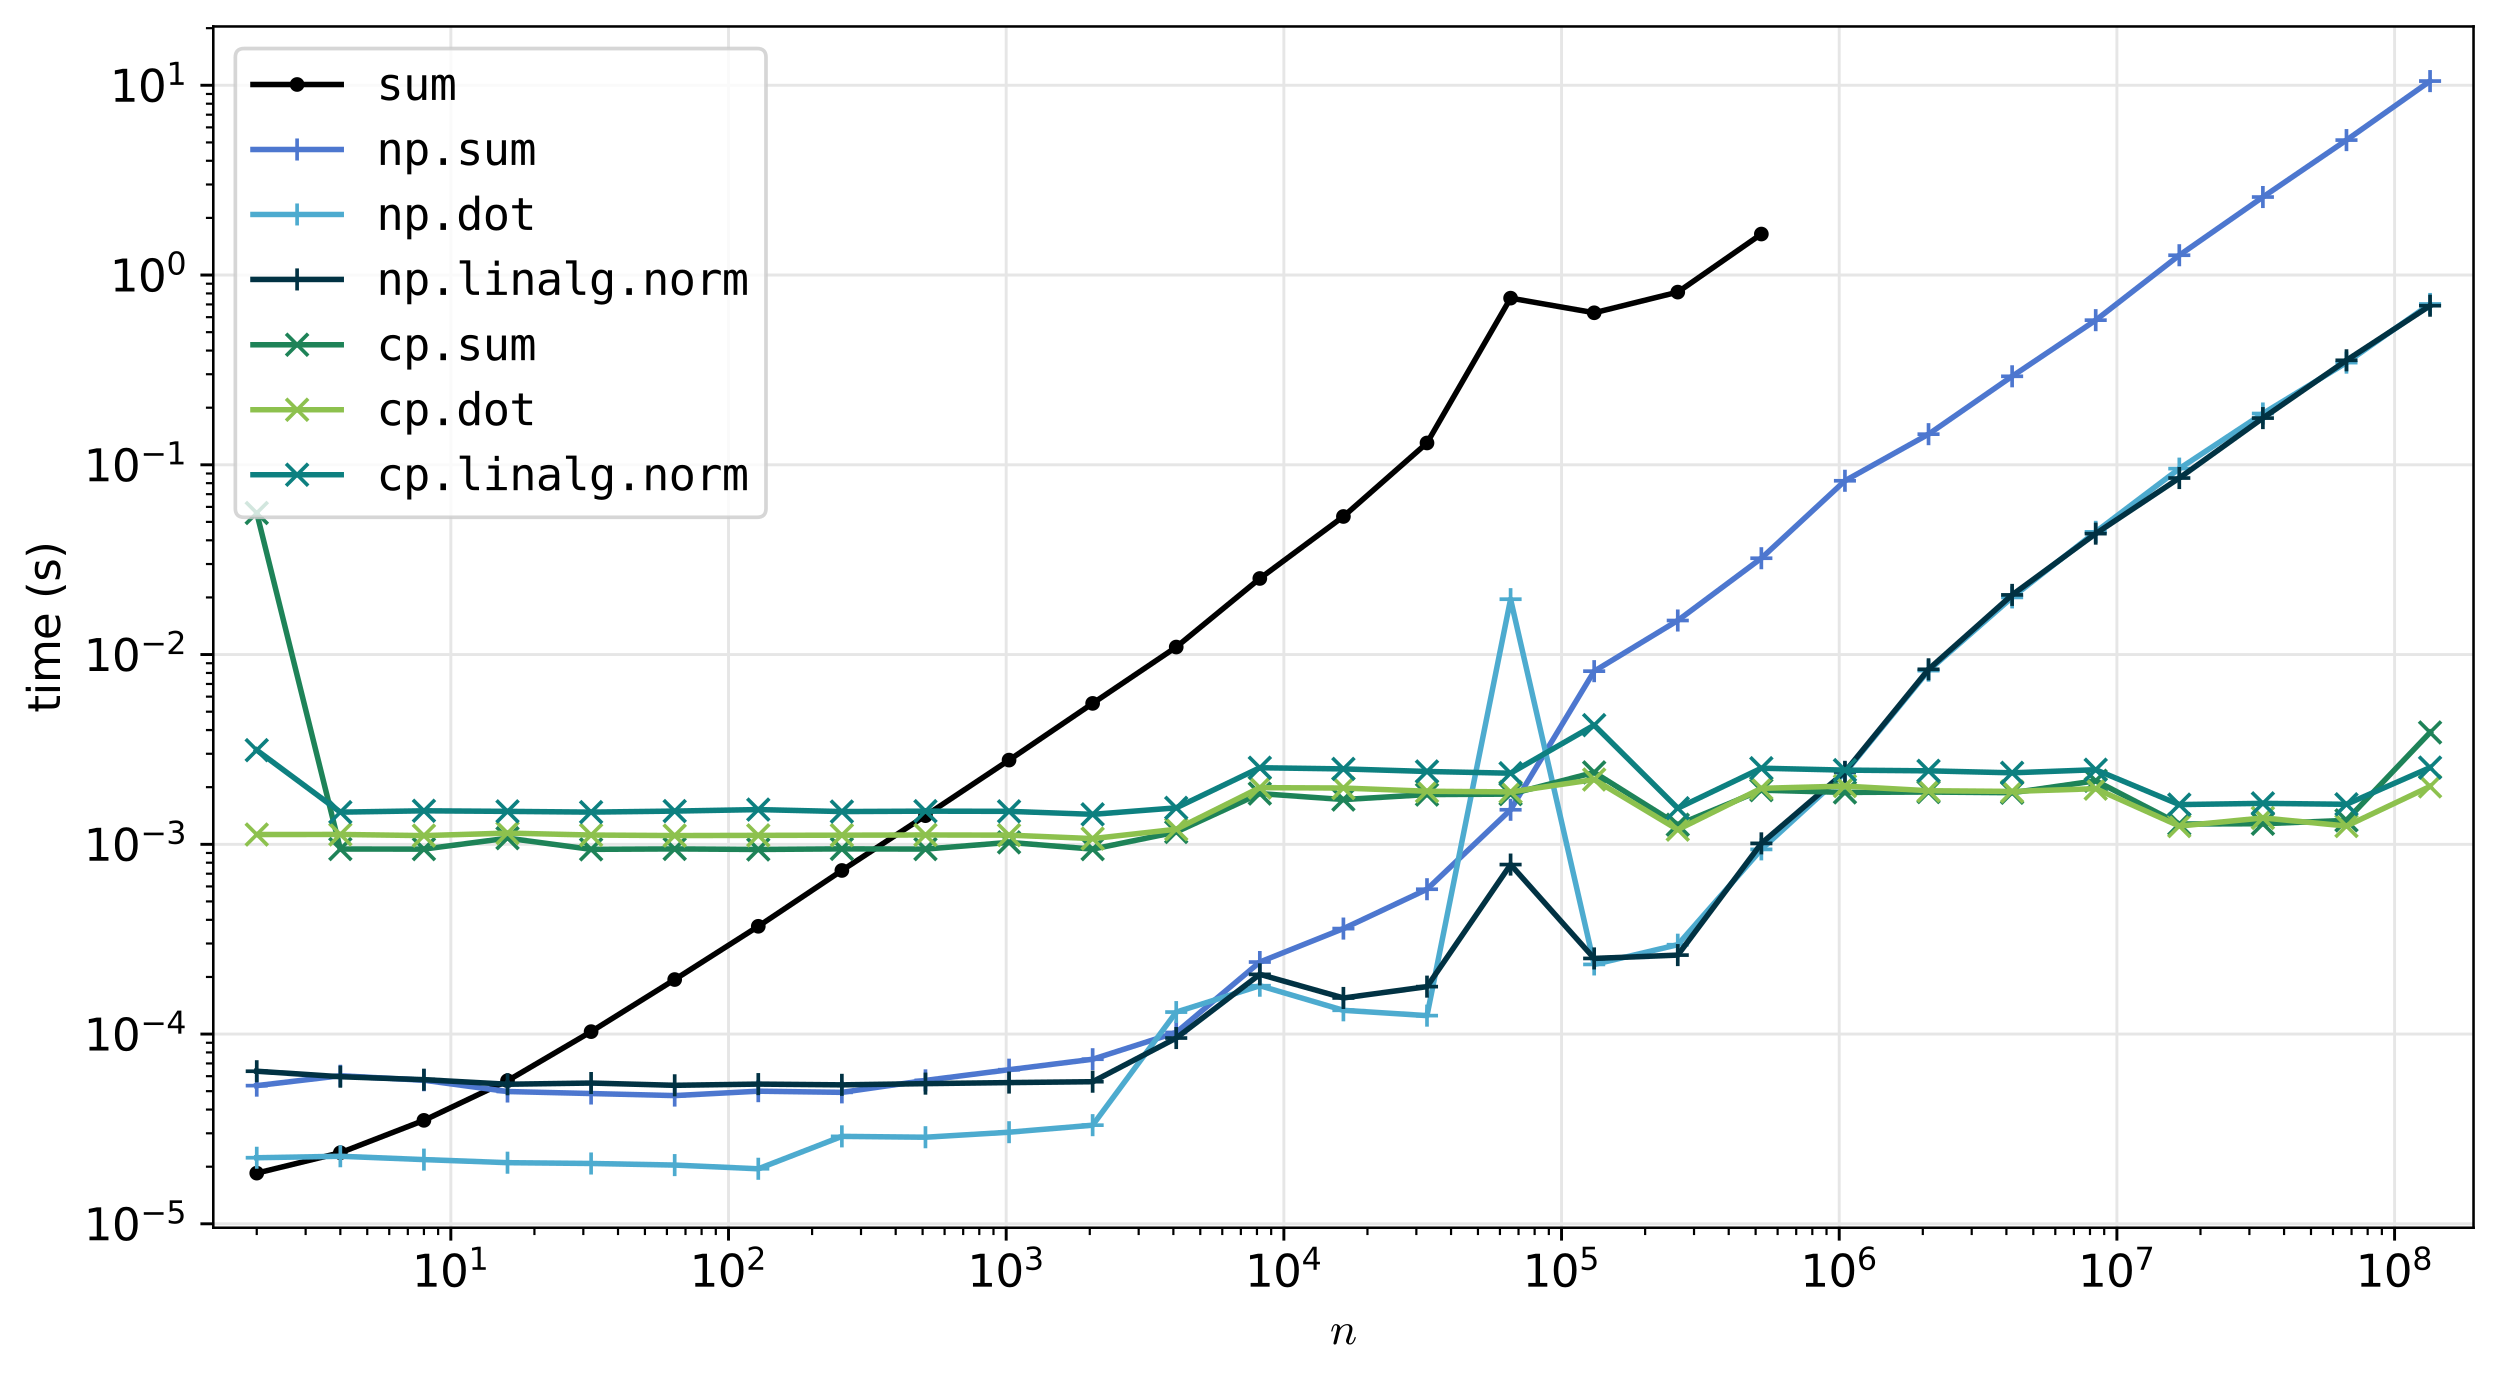 <?xml version="1.0" encoding="utf-8" standalone="no"?>
<!DOCTYPE svg PUBLIC "-//W3C//DTD SVG 1.1//EN"
  "http://www.w3.org/Graphics/SVG/1.1/DTD/svg11.dtd">
<svg xmlns:xlink="http://www.w3.org/1999/xlink" width="680.018pt" height="375.38pt" viewBox="0 0 680.018 375.38" xmlns="http://www.w3.org/2000/svg" version="1.1">
 <defs>
  <style type="text/css">*{stroke-linejoin: round; stroke-linecap: butt}</style>
 </defs>
 <g id="figure_1">
  <g id="patch_1">
   <path d="M 0 375.38 
L 680.018 375.38 
L 680.018 0 
L 0 0 
z
" style="fill: #ffffff"/>
  </g>
  <g id="axes_1">
   <g id="patch_2">
    <path d="M 58.014 333.952 
L 672.818 333.952 
L 672.818 7.2 
L 58.014 7.2 
z
" style="fill: #ffffff"/>
   </g>
   <g id="matplotlib.axis_1">
    <g id="xtick_1">
     <g id="line2d_1">
      <path d="M 122.63 333.952 
L 122.63 7.2 
" clip-path="url(#p553b6be857)" style="fill: none; stroke: #e6e6e6; stroke-width: 0.8; stroke-linecap: square"/>
     </g>
     <g id="line2d_2">
      <defs>
       <path id="mba87def0ae" d="M 0 0 
L 0 3.5 
" style="stroke: #000000; stroke-width: 0.8"/>
      </defs>
      <g>
       <use xlink:href="#mba87def0ae" x="122.63" y="333.952" style="stroke: #000000; stroke-width: 0.8"/>
      </g>
     </g>
     <g id="text_1">
      <!-- $\mathdefault{10^{1}}$ -->
      <g transform="translate(112.07 350.07) scale(0.12 -0.12)">
       <defs>
        <path id="DejaVuSans-31" d="M 794 531 
L 1825 531 
L 1825 4091 
L 703 3866 
L 703 4441 
L 1819 4666 
L 2450 4666 
L 2450 531 
L 3481 531 
L 3481 0 
L 794 0 
L 794 531 
z
" transform="scale(0.016)"/>
        <path id="DejaVuSans-30" d="M 2034 4250 
Q 1547 4250 1301 3770 
Q 1056 3291 1056 2328 
Q 1056 1369 1301 889 
Q 1547 409 2034 409 
Q 2525 409 2770 889 
Q 3016 1369 3016 2328 
Q 3016 3291 2770 3770 
Q 2525 4250 2034 4250 
z
M 2034 4750 
Q 2819 4750 3233 4129 
Q 3647 3509 3647 2328 
Q 3647 1150 3233 529 
Q 2819 -91 2034 -91 
Q 1250 -91 836 529 
Q 422 1150 422 2328 
Q 422 3509 836 4129 
Q 1250 4750 2034 4750 
z
" transform="scale(0.016)"/>
       </defs>
       <use xlink:href="#DejaVuSans-31" transform="translate(0 0.684)"/>
       <use xlink:href="#DejaVuSans-30" transform="translate(63.623 0.684)"/>
       <use xlink:href="#DejaVuSans-31" transform="translate(128.203 38.966) scale(0.7)"/>
      </g>
     </g>
    </g>
    <g id="xtick_2">
     <g id="line2d_3">
      <path d="M 198.16 333.952 
L 198.16 7.2 
" clip-path="url(#p553b6be857)" style="fill: none; stroke: #e6e6e6; stroke-width: 0.8; stroke-linecap: square"/>
     </g>
     <g id="line2d_4">
      <g>
       <use xlink:href="#mba87def0ae" x="198.16" y="333.952" style="stroke: #000000; stroke-width: 0.8"/>
      </g>
     </g>
     <g id="text_2">
      <!-- $\mathdefault{10^{2}}$ -->
      <g transform="translate(187.6 350.07) scale(0.12 -0.12)">
       <defs>
        <path id="DejaVuSans-32" d="M 1228 531 
L 3431 531 
L 3431 0 
L 469 0 
L 469 531 
Q 828 903 1448 1529 
Q 2069 2156 2228 2338 
Q 2531 2678 2651 2914 
Q 2772 3150 2772 3378 
Q 2772 3750 2511 3984 
Q 2250 4219 1831 4219 
Q 1534 4219 1204 4116 
Q 875 4013 500 3803 
L 500 4441 
Q 881 4594 1212 4672 
Q 1544 4750 1819 4750 
Q 2544 4750 2975 4387 
Q 3406 4025 3406 3419 
Q 3406 3131 3298 2873 
Q 3191 2616 2906 2266 
Q 2828 2175 2409 1742 
Q 1991 1309 1228 531 
z
" transform="scale(0.016)"/>
       </defs>
       <use xlink:href="#DejaVuSans-31" transform="translate(0 0.766)"/>
       <use xlink:href="#DejaVuSans-30" transform="translate(63.623 0.766)"/>
       <use xlink:href="#DejaVuSans-32" transform="translate(128.203 39.047) scale(0.7)"/>
      </g>
     </g>
    </g>
    <g id="xtick_3">
     <g id="line2d_5">
      <path d="M 273.691 333.952 
L 273.691 7.2 
" clip-path="url(#p553b6be857)" style="fill: none; stroke: #e6e6e6; stroke-width: 0.8; stroke-linecap: square"/>
     </g>
     <g id="line2d_6">
      <g>
       <use xlink:href="#mba87def0ae" x="273.691" y="333.952" style="stroke: #000000; stroke-width: 0.8"/>
      </g>
     </g>
     <g id="text_3">
      <!-- $\mathdefault{10^{3}}$ -->
      <g transform="translate(263.131 350.07) scale(0.12 -0.12)">
       <defs>
        <path id="DejaVuSans-33" d="M 2597 2516 
Q 3050 2419 3304 2112 
Q 3559 1806 3559 1356 
Q 3559 666 3084 287 
Q 2609 -91 1734 -91 
Q 1441 -91 1130 -33 
Q 819 25 488 141 
L 488 750 
Q 750 597 1062 519 
Q 1375 441 1716 441 
Q 2309 441 2620 675 
Q 2931 909 2931 1356 
Q 2931 1769 2642 2001 
Q 2353 2234 1838 2234 
L 1294 2234 
L 1294 2753 
L 1863 2753 
Q 2328 2753 2575 2939 
Q 2822 3125 2822 3475 
Q 2822 3834 2567 4026 
Q 2313 4219 1838 4219 
Q 1578 4219 1281 4162 
Q 984 4106 628 3988 
L 628 4550 
Q 988 4650 1302 4700 
Q 1616 4750 1894 4750 
Q 2613 4750 3031 4423 
Q 3450 4097 3450 3541 
Q 3450 3153 3228 2886 
Q 3006 2619 2597 2516 
z
" transform="scale(0.016)"/>
       </defs>
       <use xlink:href="#DejaVuSans-31" transform="translate(0 0.766)"/>
       <use xlink:href="#DejaVuSans-30" transform="translate(63.623 0.766)"/>
       <use xlink:href="#DejaVuSans-33" transform="translate(128.203 39.047) scale(0.7)"/>
      </g>
     </g>
    </g>
    <g id="xtick_4">
     <g id="line2d_7">
      <path d="M 349.221 333.952 
L 349.221 7.2 
" clip-path="url(#p553b6be857)" style="fill: none; stroke: #e6e6e6; stroke-width: 0.8; stroke-linecap: square"/>
     </g>
     <g id="line2d_8">
      <g>
       <use xlink:href="#mba87def0ae" x="349.221" y="333.952" style="stroke: #000000; stroke-width: 0.8"/>
      </g>
     </g>
     <g id="text_4">
      <!-- $\mathdefault{10^{4}}$ -->
      <g transform="translate(338.661 350.07) scale(0.12 -0.12)">
       <defs>
        <path id="DejaVuSans-34" d="M 2419 4116 
L 825 1625 
L 2419 1625 
L 2419 4116 
z
M 2253 4666 
L 3047 4666 
L 3047 1625 
L 3713 1625 
L 3713 1100 
L 3047 1100 
L 3047 0 
L 2419 0 
L 2419 1100 
L 313 1100 
L 313 1709 
L 2253 4666 
z
" transform="scale(0.016)"/>
       </defs>
       <use xlink:href="#DejaVuSans-31" transform="translate(0 0.684)"/>
       <use xlink:href="#DejaVuSans-30" transform="translate(63.623 0.684)"/>
       <use xlink:href="#DejaVuSans-34" transform="translate(128.203 38.966) scale(0.7)"/>
      </g>
     </g>
    </g>
    <g id="xtick_5">
     <g id="line2d_9">
      <path d="M 424.751 333.952 
L 424.751 7.2 
" clip-path="url(#p553b6be857)" style="fill: none; stroke: #e6e6e6; stroke-width: 0.8; stroke-linecap: square"/>
     </g>
     <g id="line2d_10">
      <g>
       <use xlink:href="#mba87def0ae" x="424.751" y="333.952" style="stroke: #000000; stroke-width: 0.8"/>
      </g>
     </g>
     <g id="text_5">
      <!-- $\mathdefault{10^{5}}$ -->
      <g transform="translate(414.191 350.07) scale(0.12 -0.12)">
       <defs>
        <path id="DejaVuSans-35" d="M 691 4666 
L 3169 4666 
L 3169 4134 
L 1269 4134 
L 1269 2991 
Q 1406 3038 1543 3061 
Q 1681 3084 1819 3084 
Q 2600 3084 3056 2656 
Q 3513 2228 3513 1497 
Q 3513 744 3044 326 
Q 2575 -91 1722 -91 
Q 1428 -91 1123 -41 
Q 819 9 494 109 
L 494 744 
Q 775 591 1075 516 
Q 1375 441 1709 441 
Q 2250 441 2565 725 
Q 2881 1009 2881 1497 
Q 2881 1984 2565 2268 
Q 2250 2553 1709 2553 
Q 1456 2553 1204 2497 
Q 953 2441 691 2322 
L 691 4666 
z
" transform="scale(0.016)"/>
       </defs>
       <use xlink:href="#DejaVuSans-31" transform="translate(0 0.684)"/>
       <use xlink:href="#DejaVuSans-30" transform="translate(63.623 0.684)"/>
       <use xlink:href="#DejaVuSans-35" transform="translate(128.203 38.966) scale(0.7)"/>
      </g>
     </g>
    </g>
    <g id="xtick_6">
     <g id="line2d_11">
      <path d="M 500.281 333.952 
L 500.281 7.2 
" clip-path="url(#p553b6be857)" style="fill: none; stroke: #e6e6e6; stroke-width: 0.8; stroke-linecap: square"/>
     </g>
     <g id="line2d_12">
      <g>
       <use xlink:href="#mba87def0ae" x="500.281" y="333.952" style="stroke: #000000; stroke-width: 0.8"/>
      </g>
     </g>
     <g id="text_6">
      <!-- $\mathdefault{10^{6}}$ -->
      <g transform="translate(489.721 350.07) scale(0.12 -0.12)">
       <defs>
        <path id="DejaVuSans-36" d="M 2113 2584 
Q 1688 2584 1439 2293 
Q 1191 2003 1191 1497 
Q 1191 994 1439 701 
Q 1688 409 2113 409 
Q 2538 409 2786 701 
Q 3034 994 3034 1497 
Q 3034 2003 2786 2293 
Q 2538 2584 2113 2584 
z
M 3366 4563 
L 3366 3988 
Q 3128 4100 2886 4159 
Q 2644 4219 2406 4219 
Q 1781 4219 1451 3797 
Q 1122 3375 1075 2522 
Q 1259 2794 1537 2939 
Q 1816 3084 2150 3084 
Q 2853 3084 3261 2657 
Q 3669 2231 3669 1497 
Q 3669 778 3244 343 
Q 2819 -91 2113 -91 
Q 1303 -91 875 529 
Q 447 1150 447 2328 
Q 447 3434 972 4092 
Q 1497 4750 2381 4750 
Q 2619 4750 2861 4703 
Q 3103 4656 3366 4563 
z
" transform="scale(0.016)"/>
       </defs>
       <use xlink:href="#DejaVuSans-31" transform="translate(0 0.766)"/>
       <use xlink:href="#DejaVuSans-30" transform="translate(63.623 0.766)"/>
       <use xlink:href="#DejaVuSans-36" transform="translate(128.203 39.047) scale(0.7)"/>
      </g>
     </g>
    </g>
    <g id="xtick_7">
     <g id="line2d_13">
      <path d="M 575.812 333.952 
L 575.812 7.2 
" clip-path="url(#p553b6be857)" style="fill: none; stroke: #e6e6e6; stroke-width: 0.8; stroke-linecap: square"/>
     </g>
     <g id="line2d_14">
      <g>
       <use xlink:href="#mba87def0ae" x="575.812" y="333.952" style="stroke: #000000; stroke-width: 0.8"/>
      </g>
     </g>
     <g id="text_7">
      <!-- $\mathdefault{10^{7}}$ -->
      <g transform="translate(565.252 350.07) scale(0.12 -0.12)">
       <defs>
        <path id="DejaVuSans-37" d="M 525 4666 
L 3525 4666 
L 3525 4397 
L 1831 0 
L 1172 0 
L 2766 4134 
L 525 4134 
L 525 4666 
z
" transform="scale(0.016)"/>
       </defs>
       <use xlink:href="#DejaVuSans-31" transform="translate(0 0.684)"/>
       <use xlink:href="#DejaVuSans-30" transform="translate(63.623 0.684)"/>
       <use xlink:href="#DejaVuSans-37" transform="translate(128.203 38.966) scale(0.7)"/>
      </g>
     </g>
    </g>
    <g id="xtick_8">
     <g id="line2d_15">
      <path d="M 651.342 333.952 
L 651.342 7.2 
" clip-path="url(#p553b6be857)" style="fill: none; stroke: #e6e6e6; stroke-width: 0.8; stroke-linecap: square"/>
     </g>
     <g id="line2d_16">
      <g>
       <use xlink:href="#mba87def0ae" x="651.342" y="333.952" style="stroke: #000000; stroke-width: 0.8"/>
      </g>
     </g>
     <g id="text_8">
      <!-- $\mathdefault{10^{8}}$ -->
      <g transform="translate(640.782 350.07) scale(0.12 -0.12)">
       <defs>
        <path id="DejaVuSans-38" d="M 2034 2216 
Q 1584 2216 1326 1975 
Q 1069 1734 1069 1313 
Q 1069 891 1326 650 
Q 1584 409 2034 409 
Q 2484 409 2743 651 
Q 3003 894 3003 1313 
Q 3003 1734 2745 1975 
Q 2488 2216 2034 2216 
z
M 1403 2484 
Q 997 2584 770 2862 
Q 544 3141 544 3541 
Q 544 4100 942 4425 
Q 1341 4750 2034 4750 
Q 2731 4750 3128 4425 
Q 3525 4100 3525 3541 
Q 3525 3141 3298 2862 
Q 3072 2584 2669 2484 
Q 3125 2378 3379 2068 
Q 3634 1759 3634 1313 
Q 3634 634 3220 271 
Q 2806 -91 2034 -91 
Q 1263 -91 848 271 
Q 434 634 434 1313 
Q 434 1759 690 2068 
Q 947 2378 1403 2484 
z
M 1172 3481 
Q 1172 3119 1398 2916 
Q 1625 2713 2034 2713 
Q 2441 2713 2670 2916 
Q 2900 3119 2900 3481 
Q 2900 3844 2670 4047 
Q 2441 4250 2034 4250 
Q 1625 4250 1398 4047 
Q 1172 3844 1172 3481 
z
" transform="scale(0.016)"/>
       </defs>
       <use xlink:href="#DejaVuSans-31" transform="translate(0 0.766)"/>
       <use xlink:href="#DejaVuSans-30" transform="translate(63.623 0.766)"/>
       <use xlink:href="#DejaVuSans-38" transform="translate(128.203 39.047) scale(0.7)"/>
      </g>
     </g>
    </g>
    <g id="xtick_9">
     <g id="line2d_17">
      <defs>
       <path id="md1c557965c" d="M 0 0 
L 0 2 
" style="stroke: #000000; stroke-width: 0.6"/>
      </defs>
      <g>
       <use xlink:href="#md1c557965c" x="69.837" y="333.952" style="stroke: #000000; stroke-width: 0.6"/>
      </g>
     </g>
    </g>
    <g id="xtick_10">
     <g id="line2d_18">
      <g>
       <use xlink:href="#md1c557965c" x="83.137" y="333.952" style="stroke: #000000; stroke-width: 0.6"/>
      </g>
     </g>
    </g>
    <g id="xtick_11">
     <g id="line2d_19">
      <g>
       <use xlink:href="#md1c557965c" x="92.574" y="333.952" style="stroke: #000000; stroke-width: 0.6"/>
      </g>
     </g>
    </g>
    <g id="xtick_12">
     <g id="line2d_20">
      <g>
       <use xlink:href="#md1c557965c" x="99.893" y="333.952" style="stroke: #000000; stroke-width: 0.6"/>
      </g>
     </g>
    </g>
    <g id="xtick_13">
     <g id="line2d_21">
      <g>
       <use xlink:href="#md1c557965c" x="105.874" y="333.952" style="stroke: #000000; stroke-width: 0.6"/>
      </g>
     </g>
    </g>
    <g id="xtick_14">
     <g id="line2d_22">
      <g>
       <use xlink:href="#md1c557965c" x="110.93" y="333.952" style="stroke: #000000; stroke-width: 0.6"/>
      </g>
     </g>
    </g>
    <g id="xtick_15">
     <g id="line2d_23">
      <g>
       <use xlink:href="#md1c557965c" x="115.311" y="333.952" style="stroke: #000000; stroke-width: 0.6"/>
      </g>
     </g>
    </g>
    <g id="xtick_16">
     <g id="line2d_24">
      <g>
       <use xlink:href="#md1c557965c" x="119.174" y="333.952" style="stroke: #000000; stroke-width: 0.6"/>
      </g>
     </g>
    </g>
    <g id="xtick_17">
     <g id="line2d_25">
      <g>
       <use xlink:href="#md1c557965c" x="145.367" y="333.952" style="stroke: #000000; stroke-width: 0.6"/>
      </g>
     </g>
    </g>
    <g id="xtick_18">
     <g id="line2d_26">
      <g>
       <use xlink:href="#md1c557965c" x="158.667" y="333.952" style="stroke: #000000; stroke-width: 0.6"/>
      </g>
     </g>
    </g>
    <g id="xtick_19">
     <g id="line2d_27">
      <g>
       <use xlink:href="#md1c557965c" x="168.104" y="333.952" style="stroke: #000000; stroke-width: 0.6"/>
      </g>
     </g>
    </g>
    <g id="xtick_20">
     <g id="line2d_28">
      <g>
       <use xlink:href="#md1c557965c" x="175.424" y="333.952" style="stroke: #000000; stroke-width: 0.6"/>
      </g>
     </g>
    </g>
    <g id="xtick_21">
     <g id="line2d_29">
      <g>
       <use xlink:href="#md1c557965c" x="181.404" y="333.952" style="stroke: #000000; stroke-width: 0.6"/>
      </g>
     </g>
    </g>
    <g id="xtick_22">
     <g id="line2d_30">
      <g>
       <use xlink:href="#md1c557965c" x="186.461" y="333.952" style="stroke: #000000; stroke-width: 0.6"/>
      </g>
     </g>
    </g>
    <g id="xtick_23">
     <g id="line2d_31">
      <g>
       <use xlink:href="#md1c557965c" x="190.841" y="333.952" style="stroke: #000000; stroke-width: 0.6"/>
      </g>
     </g>
    </g>
    <g id="xtick_24">
     <g id="line2d_32">
      <g>
       <use xlink:href="#md1c557965c" x="194.704" y="333.952" style="stroke: #000000; stroke-width: 0.6"/>
      </g>
     </g>
    </g>
    <g id="xtick_25">
     <g id="line2d_33">
      <g>
       <use xlink:href="#md1c557965c" x="220.897" y="333.952" style="stroke: #000000; stroke-width: 0.6"/>
      </g>
     </g>
    </g>
    <g id="xtick_26">
     <g id="line2d_34">
      <g>
       <use xlink:href="#md1c557965c" x="234.198" y="333.952" style="stroke: #000000; stroke-width: 0.6"/>
      </g>
     </g>
    </g>
    <g id="xtick_27">
     <g id="line2d_35">
      <g>
       <use xlink:href="#md1c557965c" x="243.634" y="333.952" style="stroke: #000000; stroke-width: 0.6"/>
      </g>
     </g>
    </g>
    <g id="xtick_28">
     <g id="line2d_36">
      <g>
       <use xlink:href="#md1c557965c" x="250.954" y="333.952" style="stroke: #000000; stroke-width: 0.6"/>
      </g>
     </g>
    </g>
    <g id="xtick_29">
     <g id="line2d_37">
      <g>
       <use xlink:href="#md1c557965c" x="256.934" y="333.952" style="stroke: #000000; stroke-width: 0.6"/>
      </g>
     </g>
    </g>
    <g id="xtick_30">
     <g id="line2d_38">
      <g>
       <use xlink:href="#md1c557965c" x="261.991" y="333.952" style="stroke: #000000; stroke-width: 0.6"/>
      </g>
     </g>
    </g>
    <g id="xtick_31">
     <g id="line2d_39">
      <g>
       <use xlink:href="#md1c557965c" x="266.371" y="333.952" style="stroke: #000000; stroke-width: 0.6"/>
      </g>
     </g>
    </g>
    <g id="xtick_32">
     <g id="line2d_40">
      <g>
       <use xlink:href="#md1c557965c" x="270.235" y="333.952" style="stroke: #000000; stroke-width: 0.6"/>
      </g>
     </g>
    </g>
    <g id="xtick_33">
     <g id="line2d_41">
      <g>
       <use xlink:href="#md1c557965c" x="296.428" y="333.952" style="stroke: #000000; stroke-width: 0.6"/>
      </g>
     </g>
    </g>
    <g id="xtick_34">
     <g id="line2d_42">
      <g>
       <use xlink:href="#md1c557965c" x="309.728" y="333.952" style="stroke: #000000; stroke-width: 0.6"/>
      </g>
     </g>
    </g>
    <g id="xtick_35">
     <g id="line2d_43">
      <g>
       <use xlink:href="#md1c557965c" x="319.164" y="333.952" style="stroke: #000000; stroke-width: 0.6"/>
      </g>
     </g>
    </g>
    <g id="xtick_36">
     <g id="line2d_44">
      <g>
       <use xlink:href="#md1c557965c" x="326.484" y="333.952" style="stroke: #000000; stroke-width: 0.6"/>
      </g>
     </g>
    </g>
    <g id="xtick_37">
     <g id="line2d_45">
      <g>
       <use xlink:href="#md1c557965c" x="332.465" y="333.952" style="stroke: #000000; stroke-width: 0.6"/>
      </g>
     </g>
    </g>
    <g id="xtick_38">
     <g id="line2d_46">
      <g>
       <use xlink:href="#md1c557965c" x="337.521" y="333.952" style="stroke: #000000; stroke-width: 0.6"/>
      </g>
     </g>
    </g>
    <g id="xtick_39">
     <g id="line2d_47">
      <g>
       <use xlink:href="#md1c557965c" x="341.901" y="333.952" style="stroke: #000000; stroke-width: 0.6"/>
      </g>
     </g>
    </g>
    <g id="xtick_40">
     <g id="line2d_48">
      <g>
       <use xlink:href="#md1c557965c" x="345.765" y="333.952" style="stroke: #000000; stroke-width: 0.6"/>
      </g>
     </g>
    </g>
    <g id="xtick_41">
     <g id="line2d_49">
      <g>
       <use xlink:href="#md1c557965c" x="371.958" y="333.952" style="stroke: #000000; stroke-width: 0.6"/>
      </g>
     </g>
    </g>
    <g id="xtick_42">
     <g id="line2d_50">
      <g>
       <use xlink:href="#md1c557965c" x="385.258" y="333.952" style="stroke: #000000; stroke-width: 0.6"/>
      </g>
     </g>
    </g>
    <g id="xtick_43">
     <g id="line2d_51">
      <g>
       <use xlink:href="#md1c557965c" x="394.695" y="333.952" style="stroke: #000000; stroke-width: 0.6"/>
      </g>
     </g>
    </g>
    <g id="xtick_44">
     <g id="line2d_52">
      <g>
       <use xlink:href="#md1c557965c" x="402.014" y="333.952" style="stroke: #000000; stroke-width: 0.6"/>
      </g>
     </g>
    </g>
    <g id="xtick_45">
     <g id="line2d_53">
      <g>
       <use xlink:href="#md1c557965c" x="407.995" y="333.952" style="stroke: #000000; stroke-width: 0.6"/>
      </g>
     </g>
    </g>
    <g id="xtick_46">
     <g id="line2d_54">
      <g>
       <use xlink:href="#md1c557965c" x="413.051" y="333.952" style="stroke: #000000; stroke-width: 0.6"/>
      </g>
     </g>
    </g>
    <g id="xtick_47">
     <g id="line2d_55">
      <g>
       <use xlink:href="#md1c557965c" x="417.431" y="333.952" style="stroke: #000000; stroke-width: 0.6"/>
      </g>
     </g>
    </g>
    <g id="xtick_48">
     <g id="line2d_56">
      <g>
       <use xlink:href="#md1c557965c" x="421.295" y="333.952" style="stroke: #000000; stroke-width: 0.6"/>
      </g>
     </g>
    </g>
    <g id="xtick_49">
     <g id="line2d_57">
      <g>
       <use xlink:href="#md1c557965c" x="447.488" y="333.952" style="stroke: #000000; stroke-width: 0.6"/>
      </g>
     </g>
    </g>
    <g id="xtick_50">
     <g id="line2d_58">
      <g>
       <use xlink:href="#md1c557965c" x="460.788" y="333.952" style="stroke: #000000; stroke-width: 0.6"/>
      </g>
     </g>
    </g>
    <g id="xtick_51">
     <g id="line2d_59">
      <g>
       <use xlink:href="#md1c557965c" x="470.225" y="333.952" style="stroke: #000000; stroke-width: 0.6"/>
      </g>
     </g>
    </g>
    <g id="xtick_52">
     <g id="line2d_60">
      <g>
       <use xlink:href="#md1c557965c" x="477.544" y="333.952" style="stroke: #000000; stroke-width: 0.6"/>
      </g>
     </g>
    </g>
    <g id="xtick_53">
     <g id="line2d_61">
      <g>
       <use xlink:href="#md1c557965c" x="483.525" y="333.952" style="stroke: #000000; stroke-width: 0.6"/>
      </g>
     </g>
    </g>
    <g id="xtick_54">
     <g id="line2d_62">
      <g>
       <use xlink:href="#md1c557965c" x="488.582" y="333.952" style="stroke: #000000; stroke-width: 0.6"/>
      </g>
     </g>
    </g>
    <g id="xtick_55">
     <g id="line2d_63">
      <g>
       <use xlink:href="#md1c557965c" x="492.962" y="333.952" style="stroke: #000000; stroke-width: 0.6"/>
      </g>
     </g>
    </g>
    <g id="xtick_56">
     <g id="line2d_64">
      <g>
       <use xlink:href="#md1c557965c" x="496.825" y="333.952" style="stroke: #000000; stroke-width: 0.6"/>
      </g>
     </g>
    </g>
    <g id="xtick_57">
     <g id="line2d_65">
      <g>
       <use xlink:href="#md1c557965c" x="523.018" y="333.952" style="stroke: #000000; stroke-width: 0.6"/>
      </g>
     </g>
    </g>
    <g id="xtick_58">
     <g id="line2d_66">
      <g>
       <use xlink:href="#md1c557965c" x="536.318" y="333.952" style="stroke: #000000; stroke-width: 0.6"/>
      </g>
     </g>
    </g>
    <g id="xtick_59">
     <g id="line2d_67">
      <g>
       <use xlink:href="#md1c557965c" x="545.755" y="333.952" style="stroke: #000000; stroke-width: 0.6"/>
      </g>
     </g>
    </g>
    <g id="xtick_60">
     <g id="line2d_68">
      <g>
       <use xlink:href="#md1c557965c" x="553.075" y="333.952" style="stroke: #000000; stroke-width: 0.6"/>
      </g>
     </g>
    </g>
    <g id="xtick_61">
     <g id="line2d_69">
      <g>
       <use xlink:href="#md1c557965c" x="559.055" y="333.952" style="stroke: #000000; stroke-width: 0.6"/>
      </g>
     </g>
    </g>
    <g id="xtick_62">
     <g id="line2d_70">
      <g>
       <use xlink:href="#md1c557965c" x="564.112" y="333.952" style="stroke: #000000; stroke-width: 0.6"/>
      </g>
     </g>
    </g>
    <g id="xtick_63">
     <g id="line2d_71">
      <g>
       <use xlink:href="#md1c557965c" x="568.492" y="333.952" style="stroke: #000000; stroke-width: 0.6"/>
      </g>
     </g>
    </g>
    <g id="xtick_64">
     <g id="line2d_72">
      <g>
       <use xlink:href="#md1c557965c" x="572.355" y="333.952" style="stroke: #000000; stroke-width: 0.6"/>
      </g>
     </g>
    </g>
    <g id="xtick_65">
     <g id="line2d_73">
      <g>
       <use xlink:href="#md1c557965c" x="598.548" y="333.952" style="stroke: #000000; stroke-width: 0.6"/>
      </g>
     </g>
    </g>
    <g id="xtick_66">
     <g id="line2d_74">
      <g>
       <use xlink:href="#md1c557965c" x="611.849" y="333.952" style="stroke: #000000; stroke-width: 0.6"/>
      </g>
     </g>
    </g>
    <g id="xtick_67">
     <g id="line2d_75">
      <g>
       <use xlink:href="#md1c557965c" x="621.285" y="333.952" style="stroke: #000000; stroke-width: 0.6"/>
      </g>
     </g>
    </g>
    <g id="xtick_68">
     <g id="line2d_76">
      <g>
       <use xlink:href="#md1c557965c" x="628.605" y="333.952" style="stroke: #000000; stroke-width: 0.6"/>
      </g>
     </g>
    </g>
    <g id="xtick_69">
     <g id="line2d_77">
      <g>
       <use xlink:href="#md1c557965c" x="634.585" y="333.952" style="stroke: #000000; stroke-width: 0.6"/>
      </g>
     </g>
    </g>
    <g id="xtick_70">
     <g id="line2d_78">
      <g>
       <use xlink:href="#md1c557965c" x="639.642" y="333.952" style="stroke: #000000; stroke-width: 0.6"/>
      </g>
     </g>
    </g>
    <g id="xtick_71">
     <g id="line2d_79">
      <g>
       <use xlink:href="#md1c557965c" x="644.022" y="333.952" style="stroke: #000000; stroke-width: 0.6"/>
      </g>
     </g>
    </g>
    <g id="xtick_72">
     <g id="line2d_80">
      <g>
       <use xlink:href="#md1c557965c" x="647.886" y="333.952" style="stroke: #000000; stroke-width: 0.6"/>
      </g>
     </g>
    </g>
    <g id="text_9">
     <!-- $n$ -->
     <g transform="translate(361.756 365.684) scale(0.12 -0.12)">
      <defs>
       <path id="Cmmi10-6e" d="M 494 109 
Q 494 147 500 166 
L 978 2075 
Q 1025 2253 1025 2388 
Q 1025 2663 838 2663 
Q 638 2663 541 2423 
Q 444 2184 353 1819 
Q 353 1800 334 1789 
Q 316 1778 300 1778 
L 225 1778 
Q 203 1778 187 1801 
Q 172 1825 172 1844 
Q 241 2122 305 2315 
Q 369 2509 505 2668 
Q 641 2828 844 2828 
Q 1084 2828 1268 2676 
Q 1453 2525 1453 2291 
Q 1644 2541 1900 2684 
Q 2156 2828 2444 2828 
Q 2672 2828 2837 2750 
Q 3003 2672 3095 2514 
Q 3188 2356 3188 2138 
Q 3188 1875 3070 1503 
Q 2953 1131 2778 672 
Q 2688 463 2688 288 
Q 2688 97 2834 97 
Q 3084 97 3251 365 
Q 3419 634 3488 941 
Q 3500 978 3541 978 
L 3616 978 
Q 3641 978 3658 962 
Q 3675 947 3675 922 
Q 3675 916 3669 903 
Q 3581 541 3364 234 
Q 3147 -72 2822 -72 
Q 2597 -72 2437 83 
Q 2278 238 2278 459 
Q 2278 578 2328 709 
Q 2409 919 2514 1209 
Q 2619 1500 2686 1765 
Q 2753 2031 2753 2234 
Q 2753 2413 2679 2538 
Q 2606 2663 2431 2663 
Q 2197 2663 2000 2559 
Q 1803 2456 1656 2286 
Q 1509 2116 1388 1881 
L 953 141 
Q 931 53 854 -9 
Q 778 -72 684 -72 
Q 606 -72 550 -22 
Q 494 28 494 109 
z
" transform="scale(0.016)"/>
      </defs>
      <use xlink:href="#Cmmi10-6e" transform="translate(0 0.812)"/>
     </g>
    </g>
   </g>
   <g id="matplotlib.axis_2">
    <g id="ytick_1">
     <g id="line2d_81">
      <path d="M 58.014 332.89 
L 672.818 332.89 
" clip-path="url(#p553b6be857)" style="fill: none; stroke: #e6e6e6; stroke-width: 0.8; stroke-linecap: square"/>
     </g>
     <g id="line2d_82">
      <defs>
       <path id="mdfb1f1b7a9" d="M 0 0 
L -3.5 0 
" style="stroke: #000000; stroke-width: 0.8"/>
      </defs>
      <g>
       <use xlink:href="#mdfb1f1b7a9" x="58.014" y="332.89" style="stroke: #000000; stroke-width: 0.8"/>
      </g>
     </g>
     <g id="text_10">
      <!-- $\mathdefault{10^{-5}}$ -->
      <g transform="translate(22.814 337.449) scale(0.12 -0.12)">
       <defs>
        <path id="DejaVuSans-2212" d="M 678 2272 
L 4684 2272 
L 4684 1741 
L 678 1741 
L 678 2272 
z
" transform="scale(0.016)"/>
       </defs>
       <use xlink:href="#DejaVuSans-31" transform="translate(0 0.684)"/>
       <use xlink:href="#DejaVuSans-30" transform="translate(63.623 0.684)"/>
       <use xlink:href="#DejaVuSans-2212" transform="translate(128.203 38.966) scale(0.7)"/>
       <use xlink:href="#DejaVuSans-35" transform="translate(186.855 38.966) scale(0.7)"/>
      </g>
     </g>
    </g>
    <g id="ytick_2">
     <g id="line2d_83">
      <path d="M 58.014 281.274 
L 672.818 281.274 
" clip-path="url(#p553b6be857)" style="fill: none; stroke: #e6e6e6; stroke-width: 0.8; stroke-linecap: square"/>
     </g>
     <g id="line2d_84">
      <g>
       <use xlink:href="#mdfb1f1b7a9" x="58.014" y="281.274" style="stroke: #000000; stroke-width: 0.8"/>
      </g>
     </g>
     <g id="text_11">
      <!-- $\mathdefault{10^{-4}}$ -->
      <g transform="translate(22.814 285.833) scale(0.12 -0.12)">
       <use xlink:href="#DejaVuSans-31" transform="translate(0 0.684)"/>
       <use xlink:href="#DejaVuSans-30" transform="translate(63.623 0.684)"/>
       <use xlink:href="#DejaVuSans-2212" transform="translate(128.203 38.966) scale(0.7)"/>
       <use xlink:href="#DejaVuSans-34" transform="translate(186.855 38.966) scale(0.7)"/>
      </g>
     </g>
    </g>
    <g id="ytick_3">
     <g id="line2d_85">
      <path d="M 58.014 229.659 
L 672.818 229.659 
" clip-path="url(#p553b6be857)" style="fill: none; stroke: #e6e6e6; stroke-width: 0.8; stroke-linecap: square"/>
     </g>
     <g id="line2d_86">
      <g>
       <use xlink:href="#mdfb1f1b7a9" x="58.014" y="229.659" style="stroke: #000000; stroke-width: 0.8"/>
      </g>
     </g>
     <g id="text_12">
      <!-- $\mathdefault{10^{-3}}$ -->
      <g transform="translate(22.814 234.218) scale(0.12 -0.12)">
       <use xlink:href="#DejaVuSans-31" transform="translate(0 0.766)"/>
       <use xlink:href="#DejaVuSans-30" transform="translate(63.623 0.766)"/>
       <use xlink:href="#DejaVuSans-2212" transform="translate(128.203 39.047) scale(0.7)"/>
       <use xlink:href="#DejaVuSans-33" transform="translate(186.855 39.047) scale(0.7)"/>
      </g>
     </g>
    </g>
    <g id="ytick_4">
     <g id="line2d_87">
      <path d="M 58.014 178.043 
L 672.818 178.043 
" clip-path="url(#p553b6be857)" style="fill: none; stroke: #e6e6e6; stroke-width: 0.8; stroke-linecap: square"/>
     </g>
     <g id="line2d_88">
      <g>
       <use xlink:href="#mdfb1f1b7a9" x="58.014" y="178.043" style="stroke: #000000; stroke-width: 0.8"/>
      </g>
     </g>
     <g id="text_13">
      <!-- $\mathdefault{10^{-2}}$ -->
      <g transform="translate(22.814 182.602) scale(0.12 -0.12)">
       <use xlink:href="#DejaVuSans-31" transform="translate(0 0.766)"/>
       <use xlink:href="#DejaVuSans-30" transform="translate(63.623 0.766)"/>
       <use xlink:href="#DejaVuSans-2212" transform="translate(128.203 39.047) scale(0.7)"/>
       <use xlink:href="#DejaVuSans-32" transform="translate(186.855 39.047) scale(0.7)"/>
      </g>
     </g>
    </g>
    <g id="ytick_5">
     <g id="line2d_89">
      <path d="M 58.014 126.428 
L 672.818 126.428 
" clip-path="url(#p553b6be857)" style="fill: none; stroke: #e6e6e6; stroke-width: 0.8; stroke-linecap: square"/>
     </g>
     <g id="line2d_90">
      <g>
       <use xlink:href="#mdfb1f1b7a9" x="58.014" y="126.428" style="stroke: #000000; stroke-width: 0.8"/>
      </g>
     </g>
     <g id="text_14">
      <!-- $\mathdefault{10^{-1}}$ -->
      <g transform="translate(22.814 130.987) scale(0.12 -0.12)">
       <use xlink:href="#DejaVuSans-31" transform="translate(0 0.684)"/>
       <use xlink:href="#DejaVuSans-30" transform="translate(63.623 0.684)"/>
       <use xlink:href="#DejaVuSans-2212" transform="translate(128.203 38.966) scale(0.7)"/>
       <use xlink:href="#DejaVuSans-31" transform="translate(186.855 38.966) scale(0.7)"/>
      </g>
     </g>
    </g>
    <g id="ytick_6">
     <g id="line2d_91">
      <path d="M 58.014 74.812 
L 672.818 74.812 
" clip-path="url(#p553b6be857)" style="fill: none; stroke: #e6e6e6; stroke-width: 0.8; stroke-linecap: square"/>
     </g>
     <g id="line2d_92">
      <g>
       <use xlink:href="#mdfb1f1b7a9" x="58.014" y="74.812" style="stroke: #000000; stroke-width: 0.8"/>
      </g>
     </g>
     <g id="text_15">
      <!-- $\mathdefault{10^{0}}$ -->
      <g transform="translate(29.894 79.371) scale(0.12 -0.12)">
       <use xlink:href="#DejaVuSans-31" transform="translate(0 0.766)"/>
       <use xlink:href="#DejaVuSans-30" transform="translate(63.623 0.766)"/>
       <use xlink:href="#DejaVuSans-30" transform="translate(128.203 39.047) scale(0.7)"/>
      </g>
     </g>
    </g>
    <g id="ytick_7">
     <g id="line2d_93">
      <path d="M 58.014 23.197 
L 672.818 23.197 
" clip-path="url(#p553b6be857)" style="fill: none; stroke: #e6e6e6; stroke-width: 0.8; stroke-linecap: square"/>
     </g>
     <g id="line2d_94">
      <g>
       <use xlink:href="#mdfb1f1b7a9" x="58.014" y="23.197" style="stroke: #000000; stroke-width: 0.8"/>
      </g>
     </g>
     <g id="text_16">
      <!-- $\mathdefault{10^{1}}$ -->
      <g transform="translate(29.894 27.756) scale(0.12 -0.12)">
       <use xlink:href="#DejaVuSans-31" transform="translate(0 0.684)"/>
       <use xlink:href="#DejaVuSans-30" transform="translate(63.623 0.684)"/>
       <use xlink:href="#DejaVuSans-31" transform="translate(128.203 38.966) scale(0.7)"/>
      </g>
     </g>
    </g>
    <g id="ytick_8">
     <g id="line2d_95">
      <defs>
       <path id="m995d054057" d="M 0 0 
L -2 0 
" style="stroke: #000000; stroke-width: 0.6"/>
      </defs>
      <g>
       <use xlink:href="#m995d054057" x="58.014" y="317.352" style="stroke: #000000; stroke-width: 0.6"/>
      </g>
     </g>
    </g>
    <g id="ytick_9">
     <g id="line2d_96">
      <g>
       <use xlink:href="#m995d054057" x="58.014" y="308.263" style="stroke: #000000; stroke-width: 0.6"/>
      </g>
     </g>
    </g>
    <g id="ytick_10">
     <g id="line2d_97">
      <g>
       <use xlink:href="#m995d054057" x="58.014" y="301.814" style="stroke: #000000; stroke-width: 0.6"/>
      </g>
     </g>
    </g>
    <g id="ytick_11">
     <g id="line2d_98">
      <g>
       <use xlink:href="#m995d054057" x="58.014" y="296.812" style="stroke: #000000; stroke-width: 0.6"/>
      </g>
     </g>
    </g>
    <g id="ytick_12">
     <g id="line2d_99">
      <g>
       <use xlink:href="#m995d054057" x="58.014" y="292.725" style="stroke: #000000; stroke-width: 0.6"/>
      </g>
     </g>
    </g>
    <g id="ytick_13">
     <g id="line2d_100">
      <g>
       <use xlink:href="#m995d054057" x="58.014" y="289.27" style="stroke: #000000; stroke-width: 0.6"/>
      </g>
     </g>
    </g>
    <g id="ytick_14">
     <g id="line2d_101">
      <g>
       <use xlink:href="#m995d054057" x="58.014" y="286.276" style="stroke: #000000; stroke-width: 0.6"/>
      </g>
     </g>
    </g>
    <g id="ytick_15">
     <g id="line2d_102">
      <g>
       <use xlink:href="#m995d054057" x="58.014" y="283.636" style="stroke: #000000; stroke-width: 0.6"/>
      </g>
     </g>
    </g>
    <g id="ytick_16">
     <g id="line2d_103">
      <g>
       <use xlink:href="#m995d054057" x="58.014" y="265.736" style="stroke: #000000; stroke-width: 0.6"/>
      </g>
     </g>
    </g>
    <g id="ytick_17">
     <g id="line2d_104">
      <g>
       <use xlink:href="#m995d054057" x="58.014" y="256.647" style="stroke: #000000; stroke-width: 0.6"/>
      </g>
     </g>
    </g>
    <g id="ytick_18">
     <g id="line2d_105">
      <g>
       <use xlink:href="#m995d054057" x="58.014" y="250.199" style="stroke: #000000; stroke-width: 0.6"/>
      </g>
     </g>
    </g>
    <g id="ytick_19">
     <g id="line2d_106">
      <g>
       <use xlink:href="#m995d054057" x="58.014" y="245.197" style="stroke: #000000; stroke-width: 0.6"/>
      </g>
     </g>
    </g>
    <g id="ytick_20">
     <g id="line2d_107">
      <g>
       <use xlink:href="#m995d054057" x="58.014" y="241.11" style="stroke: #000000; stroke-width: 0.6"/>
      </g>
     </g>
    </g>
    <g id="ytick_21">
     <g id="line2d_108">
      <g>
       <use xlink:href="#m995d054057" x="58.014" y="237.654" style="stroke: #000000; stroke-width: 0.6"/>
      </g>
     </g>
    </g>
    <g id="ytick_22">
     <g id="line2d_109">
      <g>
       <use xlink:href="#m995d054057" x="58.014" y="234.661" style="stroke: #000000; stroke-width: 0.6"/>
      </g>
     </g>
    </g>
    <g id="ytick_23">
     <g id="line2d_110">
      <g>
       <use xlink:href="#m995d054057" x="58.014" y="232.021" style="stroke: #000000; stroke-width: 0.6"/>
      </g>
     </g>
    </g>
    <g id="ytick_24">
     <g id="line2d_111">
      <g>
       <use xlink:href="#m995d054057" x="58.014" y="214.121" style="stroke: #000000; stroke-width: 0.6"/>
      </g>
     </g>
    </g>
    <g id="ytick_25">
     <g id="line2d_112">
      <g>
       <use xlink:href="#m995d054057" x="58.014" y="205.032" style="stroke: #000000; stroke-width: 0.6"/>
      </g>
     </g>
    </g>
    <g id="ytick_26">
     <g id="line2d_113">
      <g>
       <use xlink:href="#m995d054057" x="58.014" y="198.583" style="stroke: #000000; stroke-width: 0.6"/>
      </g>
     </g>
    </g>
    <g id="ytick_27">
     <g id="line2d_114">
      <g>
       <use xlink:href="#m995d054057" x="58.014" y="193.581" style="stroke: #000000; stroke-width: 0.6"/>
      </g>
     </g>
    </g>
    <g id="ytick_28">
     <g id="line2d_115">
      <g>
       <use xlink:href="#m995d054057" x="58.014" y="189.494" style="stroke: #000000; stroke-width: 0.6"/>
      </g>
     </g>
    </g>
    <g id="ytick_29">
     <g id="line2d_116">
      <g>
       <use xlink:href="#m995d054057" x="58.014" y="186.039" style="stroke: #000000; stroke-width: 0.6"/>
      </g>
     </g>
    </g>
    <g id="ytick_30">
     <g id="line2d_117">
      <g>
       <use xlink:href="#m995d054057" x="58.014" y="183.045" style="stroke: #000000; stroke-width: 0.6"/>
      </g>
     </g>
    </g>
    <g id="ytick_31">
     <g id="line2d_118">
      <g>
       <use xlink:href="#m995d054057" x="58.014" y="180.405" style="stroke: #000000; stroke-width: 0.6"/>
      </g>
     </g>
    </g>
    <g id="ytick_32">
     <g id="line2d_119">
      <g>
       <use xlink:href="#m995d054057" x="58.014" y="162.505" style="stroke: #000000; stroke-width: 0.6"/>
      </g>
     </g>
    </g>
    <g id="ytick_33">
     <g id="line2d_120">
      <g>
       <use xlink:href="#m995d054057" x="58.014" y="153.416" style="stroke: #000000; stroke-width: 0.6"/>
      </g>
     </g>
    </g>
    <g id="ytick_34">
     <g id="line2d_121">
      <g>
       <use xlink:href="#m995d054057" x="58.014" y="146.968" style="stroke: #000000; stroke-width: 0.6"/>
      </g>
     </g>
    </g>
    <g id="ytick_35">
     <g id="line2d_122">
      <g>
       <use xlink:href="#m995d054057" x="58.014" y="141.966" style="stroke: #000000; stroke-width: 0.6"/>
      </g>
     </g>
    </g>
    <g id="ytick_36">
     <g id="line2d_123">
      <g>
       <use xlink:href="#m995d054057" x="58.014" y="137.879" style="stroke: #000000; stroke-width: 0.6"/>
      </g>
     </g>
    </g>
    <g id="ytick_37">
     <g id="line2d_124">
      <g>
       <use xlink:href="#m995d054057" x="58.014" y="134.423" style="stroke: #000000; stroke-width: 0.6"/>
      </g>
     </g>
    </g>
    <g id="ytick_38">
     <g id="line2d_125">
      <g>
       <use xlink:href="#m995d054057" x="58.014" y="131.43" style="stroke: #000000; stroke-width: 0.6"/>
      </g>
     </g>
    </g>
    <g id="ytick_39">
     <g id="line2d_126">
      <g>
       <use xlink:href="#m995d054057" x="58.014" y="128.79" style="stroke: #000000; stroke-width: 0.6"/>
      </g>
     </g>
    </g>
    <g id="ytick_40">
     <g id="line2d_127">
      <g>
       <use xlink:href="#m995d054057" x="58.014" y="110.89" style="stroke: #000000; stroke-width: 0.6"/>
      </g>
     </g>
    </g>
    <g id="ytick_41">
     <g id="line2d_128">
      <g>
       <use xlink:href="#m995d054057" x="58.014" y="101.801" style="stroke: #000000; stroke-width: 0.6"/>
      </g>
     </g>
    </g>
    <g id="ytick_42">
     <g id="line2d_129">
      <g>
       <use xlink:href="#m995d054057" x="58.014" y="95.352" style="stroke: #000000; stroke-width: 0.6"/>
      </g>
     </g>
    </g>
    <g id="ytick_43">
     <g id="line2d_130">
      <g>
       <use xlink:href="#m995d054057" x="58.014" y="90.35" style="stroke: #000000; stroke-width: 0.6"/>
      </g>
     </g>
    </g>
    <g id="ytick_44">
     <g id="line2d_131">
      <g>
       <use xlink:href="#m995d054057" x="58.014" y="86.263" style="stroke: #000000; stroke-width: 0.6"/>
      </g>
     </g>
    </g>
    <g id="ytick_45">
     <g id="line2d_132">
      <g>
       <use xlink:href="#m995d054057" x="58.014" y="82.808" style="stroke: #000000; stroke-width: 0.6"/>
      </g>
     </g>
    </g>
    <g id="ytick_46">
     <g id="line2d_133">
      <g>
       <use xlink:href="#m995d054057" x="58.014" y="79.814" style="stroke: #000000; stroke-width: 0.6"/>
      </g>
     </g>
    </g>
    <g id="ytick_47">
     <g id="line2d_134">
      <g>
       <use xlink:href="#m995d054057" x="58.014" y="77.174" style="stroke: #000000; stroke-width: 0.6"/>
      </g>
     </g>
    </g>
    <g id="ytick_48">
     <g id="line2d_135">
      <g>
       <use xlink:href="#m995d054057" x="58.014" y="59.275" style="stroke: #000000; stroke-width: 0.6"/>
      </g>
     </g>
    </g>
    <g id="ytick_49">
     <g id="line2d_136">
      <g>
       <use xlink:href="#m995d054057" x="58.014" y="50.185" style="stroke: #000000; stroke-width: 0.6"/>
      </g>
     </g>
    </g>
    <g id="ytick_50">
     <g id="line2d_137">
      <g>
       <use xlink:href="#m995d054057" x="58.014" y="43.737" style="stroke: #000000; stroke-width: 0.6"/>
      </g>
     </g>
    </g>
    <g id="ytick_51">
     <g id="line2d_138">
      <g>
       <use xlink:href="#m995d054057" x="58.014" y="38.735" style="stroke: #000000; stroke-width: 0.6"/>
      </g>
     </g>
    </g>
    <g id="ytick_52">
     <g id="line2d_139">
      <g>
       <use xlink:href="#m995d054057" x="58.014" y="34.648" style="stroke: #000000; stroke-width: 0.6"/>
      </g>
     </g>
    </g>
    <g id="ytick_53">
     <g id="line2d_140">
      <g>
       <use xlink:href="#m995d054057" x="58.014" y="31.192" style="stroke: #000000; stroke-width: 0.6"/>
      </g>
     </g>
    </g>
    <g id="ytick_54">
     <g id="line2d_141">
      <g>
       <use xlink:href="#m995d054057" x="58.014" y="28.199" style="stroke: #000000; stroke-width: 0.6"/>
      </g>
     </g>
    </g>
    <g id="ytick_55">
     <g id="line2d_142">
      <g>
       <use xlink:href="#m995d054057" x="58.014" y="25.559" style="stroke: #000000; stroke-width: 0.6"/>
      </g>
     </g>
    </g>
    <g id="ytick_56">
     <g id="line2d_143">
      <g>
       <use xlink:href="#m995d054057" x="58.014" y="7.659" style="stroke: #000000; stroke-width: 0.6"/>
      </g>
     </g>
    </g>
    <g id="text_17">
     <!-- time (s) -->
     <g transform="translate(16.318 193.846) rotate(-90) scale(0.12 -0.12)">
      <defs>
       <path id="DejaVuSans-74" d="M 1172 4494 
L 1172 3500 
L 2356 3500 
L 2356 3053 
L 1172 3053 
L 1172 1153 
Q 1172 725 1289 603 
Q 1406 481 1766 481 
L 2356 481 
L 2356 0 
L 1766 0 
Q 1100 0 847 248 
Q 594 497 594 1153 
L 594 3053 
L 172 3053 
L 172 3500 
L 594 3500 
L 594 4494 
L 1172 4494 
z
" transform="scale(0.016)"/>
       <path id="DejaVuSans-69" d="M 603 3500 
L 1178 3500 
L 1178 0 
L 603 0 
L 603 3500 
z
M 603 4863 
L 1178 4863 
L 1178 4134 
L 603 4134 
L 603 4863 
z
" transform="scale(0.016)"/>
       <path id="DejaVuSans-6d" d="M 3328 2828 
Q 3544 3216 3844 3400 
Q 4144 3584 4550 3584 
Q 5097 3584 5394 3201 
Q 5691 2819 5691 2113 
L 5691 0 
L 5113 0 
L 5113 2094 
Q 5113 2597 4934 2840 
Q 4756 3084 4391 3084 
Q 3944 3084 3684 2787 
Q 3425 2491 3425 1978 
L 3425 0 
L 2847 0 
L 2847 2094 
Q 2847 2600 2669 2842 
Q 2491 3084 2119 3084 
Q 1678 3084 1418 2786 
Q 1159 2488 1159 1978 
L 1159 0 
L 581 0 
L 581 3500 
L 1159 3500 
L 1159 2956 
Q 1356 3278 1631 3431 
Q 1906 3584 2284 3584 
Q 2666 3584 2933 3390 
Q 3200 3197 3328 2828 
z
" transform="scale(0.016)"/>
       <path id="DejaVuSans-65" d="M 3597 1894 
L 3597 1613 
L 953 1613 
Q 991 1019 1311 708 
Q 1631 397 2203 397 
Q 2534 397 2845 478 
Q 3156 559 3463 722 
L 3463 178 
Q 3153 47 2828 -22 
Q 2503 -91 2169 -91 
Q 1331 -91 842 396 
Q 353 884 353 1716 
Q 353 2575 817 3079 
Q 1281 3584 2069 3584 
Q 2775 3584 3186 3129 
Q 3597 2675 3597 1894 
z
M 3022 2063 
Q 3016 2534 2758 2815 
Q 2500 3097 2075 3097 
Q 1594 3097 1305 2825 
Q 1016 2553 972 2059 
L 3022 2063 
z
" transform="scale(0.016)"/>
       <path id="DejaVuSans-20" transform="scale(0.016)"/>
       <path id="DejaVuSans-28" d="M 1984 4856 
Q 1566 4138 1362 3434 
Q 1159 2731 1159 2009 
Q 1159 1288 1364 580 
Q 1569 -128 1984 -844 
L 1484 -844 
Q 1016 -109 783 600 
Q 550 1309 550 2009 
Q 550 2706 781 3412 
Q 1013 4119 1484 4856 
L 1984 4856 
z
" transform="scale(0.016)"/>
       <path id="DejaVuSans-73" d="M 2834 3397 
L 2834 2853 
Q 2591 2978 2328 3040 
Q 2066 3103 1784 3103 
Q 1356 3103 1142 2972 
Q 928 2841 928 2578 
Q 928 2378 1081 2264 
Q 1234 2150 1697 2047 
L 1894 2003 
Q 2506 1872 2764 1633 
Q 3022 1394 3022 966 
Q 3022 478 2636 193 
Q 2250 -91 1575 -91 
Q 1294 -91 989 -36 
Q 684 19 347 128 
L 347 722 
Q 666 556 975 473 
Q 1284 391 1588 391 
Q 1994 391 2212 530 
Q 2431 669 2431 922 
Q 2431 1156 2273 1281 
Q 2116 1406 1581 1522 
L 1381 1569 
Q 847 1681 609 1914 
Q 372 2147 372 2553 
Q 372 3047 722 3315 
Q 1072 3584 1716 3584 
Q 2034 3584 2315 3537 
Q 2597 3491 2834 3397 
z
" transform="scale(0.016)"/>
       <path id="DejaVuSans-29" d="M 513 4856 
L 1013 4856 
Q 1481 4119 1714 3412 
Q 1947 2706 1947 2009 
Q 1947 1309 1714 600 
Q 1481 -109 1013 -844 
L 513 -844 
Q 928 -128 1133 580 
Q 1338 1288 1338 2009 
Q 1338 2731 1133 3434 
Q 928 4138 513 4856 
z
" transform="scale(0.016)"/>
      </defs>
      <use xlink:href="#DejaVuSans-74"/>
      <use xlink:href="#DejaVuSans-69" x="39.209"/>
      <use xlink:href="#DejaVuSans-6d" x="66.992"/>
      <use xlink:href="#DejaVuSans-65" x="164.404"/>
      <use xlink:href="#DejaVuSans-20" x="225.928"/>
      <use xlink:href="#DejaVuSans-28" x="257.715"/>
      <use xlink:href="#DejaVuSans-73" x="296.729"/>
      <use xlink:href="#DejaVuSans-29" x="348.828"/>
     </g>
    </g>
   </g>
   <g id="line2d_144">
    <path d="M 69.837 319.1 
L 92.574 313.547 
L 115.311 304.743 
L 138.047 293.954 
L 160.784 280.612 
L 183.521 266.442 
L 206.258 251.958 
L 228.995 236.775 
L 251.732 221.869 
L 274.469 206.751 
L 297.206 191.325 
L 319.942 176.001 
L 342.679 157.349 
L 365.416 140.487 
L 388.153 120.493 
L 410.89 81.097 
L 433.627 85.077 
L 456.364 79.457 
L 479.1 63.66 
" clip-path="url(#p553b6be857)" style="fill: none; stroke: #000000; stroke-width: 1.5; stroke-linecap: square"/>
    <defs>
     <path id="mfd5c2d1a27" d="M 0 1.5 
C 0.398 1.5 0.779 1.342 1.061 1.061 
C 1.342 0.779 1.5 0.398 1.5 0 
C 1.5 -0.398 1.342 -0.779 1.061 -1.061 
C 0.779 -1.342 0.398 -1.5 0 -1.5 
C -0.398 -1.5 -0.779 -1.342 -1.061 -1.061 
C -1.342 -0.779 -1.5 -0.398 -1.5 0 
C -1.5 0.398 -1.342 0.779 -1.061 1.061 
C -0.779 1.342 -0.398 1.5 0 1.5 
z
" style="stroke: #000000"/>
    </defs>
    <g clip-path="url(#p553b6be857)">
     <use xlink:href="#mfd5c2d1a27" x="69.837" y="319.1" style="stroke: #000000"/>
     <use xlink:href="#mfd5c2d1a27" x="92.574" y="313.547" style="stroke: #000000"/>
     <use xlink:href="#mfd5c2d1a27" x="115.311" y="304.743" style="stroke: #000000"/>
     <use xlink:href="#mfd5c2d1a27" x="138.047" y="293.954" style="stroke: #000000"/>
     <use xlink:href="#mfd5c2d1a27" x="160.784" y="280.612" style="stroke: #000000"/>
     <use xlink:href="#mfd5c2d1a27" x="183.521" y="266.442" style="stroke: #000000"/>
     <use xlink:href="#mfd5c2d1a27" x="206.258" y="251.958" style="stroke: #000000"/>
     <use xlink:href="#mfd5c2d1a27" x="228.995" y="236.775" style="stroke: #000000"/>
     <use xlink:href="#mfd5c2d1a27" x="251.732" y="221.869" style="stroke: #000000"/>
     <use xlink:href="#mfd5c2d1a27" x="274.469" y="206.751" style="stroke: #000000"/>
     <use xlink:href="#mfd5c2d1a27" x="297.206" y="191.325" style="stroke: #000000"/>
     <use xlink:href="#mfd5c2d1a27" x="319.942" y="176.001" style="stroke: #000000"/>
     <use xlink:href="#mfd5c2d1a27" x="342.679" y="157.349" style="stroke: #000000"/>
     <use xlink:href="#mfd5c2d1a27" x="365.416" y="140.487" style="stroke: #000000"/>
     <use xlink:href="#mfd5c2d1a27" x="388.153" y="120.493" style="stroke: #000000"/>
     <use xlink:href="#mfd5c2d1a27" x="410.89" y="81.097" style="stroke: #000000"/>
     <use xlink:href="#mfd5c2d1a27" x="433.627" y="85.077" style="stroke: #000000"/>
     <use xlink:href="#mfd5c2d1a27" x="456.364" y="79.457" style="stroke: #000000"/>
     <use xlink:href="#mfd5c2d1a27" x="479.1" y="63.66" style="stroke: #000000"/>
    </g>
   </g>
   <g id="line2d_145">
    <path d="M 69.837 295.295 
L 92.574 292.613 
L 115.311 293.836 
L 138.047 296.902 
L 160.784 297.449 
L 183.521 298.009 
L 206.258 296.812 
L 228.995 297.128 
L 251.732 293.875 
L 274.469 290.965 
L 297.206 288.115 
L 319.942 280.83 
L 342.679 261.677 
L 365.416 252.585 
L 388.153 241.885 
L 410.89 220.258 
L 433.627 182.562 
L 456.364 168.776 
L 479.1 151.838 
L 501.837 130.767 
L 524.574 118.098 
L 547.311 102.353 
L 570.048 87.094 
L 592.785 69.428 
L 615.522 53.595 
L 638.258 38.103 
L 660.995 22.052 
" clip-path="url(#p553b6be857)" style="fill: none; stroke: #4d77cf; stroke-width: 1.5; stroke-linecap: square"/>
    <defs>
     <path id="m07bd0ecafb" d="M -3 0 
L 3 0 
M 0 3 
L 0 -3 
" style="stroke: #4d77cf"/>
    </defs>
    <g clip-path="url(#p553b6be857)">
     <use xlink:href="#m07bd0ecafb" x="69.837" y="295.295" style="fill: #4d77cf; stroke: #4d77cf"/>
     <use xlink:href="#m07bd0ecafb" x="92.574" y="292.613" style="fill: #4d77cf; stroke: #4d77cf"/>
     <use xlink:href="#m07bd0ecafb" x="115.311" y="293.836" style="fill: #4d77cf; stroke: #4d77cf"/>
     <use xlink:href="#m07bd0ecafb" x="138.047" y="296.902" style="fill: #4d77cf; stroke: #4d77cf"/>
     <use xlink:href="#m07bd0ecafb" x="160.784" y="297.449" style="fill: #4d77cf; stroke: #4d77cf"/>
     <use xlink:href="#m07bd0ecafb" x="183.521" y="298.009" style="fill: #4d77cf; stroke: #4d77cf"/>
     <use xlink:href="#m07bd0ecafb" x="206.258" y="296.812" style="fill: #4d77cf; stroke: #4d77cf"/>
     <use xlink:href="#m07bd0ecafb" x="228.995" y="297.128" style="fill: #4d77cf; stroke: #4d77cf"/>
     <use xlink:href="#m07bd0ecafb" x="251.732" y="293.875" style="fill: #4d77cf; stroke: #4d77cf"/>
     <use xlink:href="#m07bd0ecafb" x="274.469" y="290.965" style="fill: #4d77cf; stroke: #4d77cf"/>
     <use xlink:href="#m07bd0ecafb" x="297.206" y="288.115" style="fill: #4d77cf; stroke: #4d77cf"/>
     <use xlink:href="#m07bd0ecafb" x="319.942" y="280.83" style="fill: #4d77cf; stroke: #4d77cf"/>
     <use xlink:href="#m07bd0ecafb" x="342.679" y="261.677" style="fill: #4d77cf; stroke: #4d77cf"/>
     <use xlink:href="#m07bd0ecafb" x="365.416" y="252.585" style="fill: #4d77cf; stroke: #4d77cf"/>
     <use xlink:href="#m07bd0ecafb" x="388.153" y="241.885" style="fill: #4d77cf; stroke: #4d77cf"/>
     <use xlink:href="#m07bd0ecafb" x="410.89" y="220.258" style="fill: #4d77cf; stroke: #4d77cf"/>
     <use xlink:href="#m07bd0ecafb" x="433.627" y="182.562" style="fill: #4d77cf; stroke: #4d77cf"/>
     <use xlink:href="#m07bd0ecafb" x="456.364" y="168.776" style="fill: #4d77cf; stroke: #4d77cf"/>
     <use xlink:href="#m07bd0ecafb" x="479.1" y="151.838" style="fill: #4d77cf; stroke: #4d77cf"/>
     <use xlink:href="#m07bd0ecafb" x="501.837" y="130.767" style="fill: #4d77cf; stroke: #4d77cf"/>
     <use xlink:href="#m07bd0ecafb" x="524.574" y="118.098" style="fill: #4d77cf; stroke: #4d77cf"/>
     <use xlink:href="#m07bd0ecafb" x="547.311" y="102.353" style="fill: #4d77cf; stroke: #4d77cf"/>
     <use xlink:href="#m07bd0ecafb" x="570.048" y="87.094" style="fill: #4d77cf; stroke: #4d77cf"/>
     <use xlink:href="#m07bd0ecafb" x="592.785" y="69.428" style="fill: #4d77cf; stroke: #4d77cf"/>
     <use xlink:href="#m07bd0ecafb" x="615.522" y="53.595" style="fill: #4d77cf; stroke: #4d77cf"/>
     <use xlink:href="#m07bd0ecafb" x="638.258" y="38.103" style="fill: #4d77cf; stroke: #4d77cf"/>
     <use xlink:href="#m07bd0ecafb" x="660.995" y="22.052" style="fill: #4d77cf; stroke: #4d77cf"/>
    </g>
   </g>
   <g id="line2d_146">
    <path d="M 69.837 314.912 
L 92.574 314.513 
L 115.311 315.42 
L 138.047 316.258 
L 160.784 316.473 
L 183.521 316.908 
L 206.258 317.919 
L 228.995 309.1 
L 251.732 309.334 
L 274.469 307.966 
L 297.206 306.059 
L 319.942 275.29 
L 342.679 268.123 
L 365.416 274.814 
L 388.153 276.254 
L 410.89 162.985 
L 433.627 262.332 
L 456.364 256.963 
L 479.1 231.043 
L 501.837 210.223 
L 524.574 182.412 
L 547.311 162.503 
L 570.048 144.665 
L 592.785 127.476 
L 615.522 112.474 
L 638.258 98.639 
L 660.995 82.686 
" clip-path="url(#p553b6be857)" style="fill: none; stroke: #4dabcf; stroke-width: 1.5; stroke-linecap: square"/>
    <defs>
     <path id="mbef6f5351b" d="M -3 0 
L 3 0 
M 0 3 
L 0 -3 
" style="stroke: #4dabcf"/>
    </defs>
    <g clip-path="url(#p553b6be857)">
     <use xlink:href="#mbef6f5351b" x="69.837" y="314.912" style="fill: #4dabcf; stroke: #4dabcf"/>
     <use xlink:href="#mbef6f5351b" x="92.574" y="314.513" style="fill: #4dabcf; stroke: #4dabcf"/>
     <use xlink:href="#mbef6f5351b" x="115.311" y="315.42" style="fill: #4dabcf; stroke: #4dabcf"/>
     <use xlink:href="#mbef6f5351b" x="138.047" y="316.258" style="fill: #4dabcf; stroke: #4dabcf"/>
     <use xlink:href="#mbef6f5351b" x="160.784" y="316.473" style="fill: #4dabcf; stroke: #4dabcf"/>
     <use xlink:href="#mbef6f5351b" x="183.521" y="316.908" style="fill: #4dabcf; stroke: #4dabcf"/>
     <use xlink:href="#mbef6f5351b" x="206.258" y="317.919" style="fill: #4dabcf; stroke: #4dabcf"/>
     <use xlink:href="#mbef6f5351b" x="228.995" y="309.1" style="fill: #4dabcf; stroke: #4dabcf"/>
     <use xlink:href="#mbef6f5351b" x="251.732" y="309.334" style="fill: #4dabcf; stroke: #4dabcf"/>
     <use xlink:href="#mbef6f5351b" x="274.469" y="307.966" style="fill: #4dabcf; stroke: #4dabcf"/>
     <use xlink:href="#mbef6f5351b" x="297.206" y="306.059" style="fill: #4dabcf; stroke: #4dabcf"/>
     <use xlink:href="#mbef6f5351b" x="319.942" y="275.29" style="fill: #4dabcf; stroke: #4dabcf"/>
     <use xlink:href="#mbef6f5351b" x="342.679" y="268.123" style="fill: #4dabcf; stroke: #4dabcf"/>
     <use xlink:href="#mbef6f5351b" x="365.416" y="274.814" style="fill: #4dabcf; stroke: #4dabcf"/>
     <use xlink:href="#mbef6f5351b" x="388.153" y="276.254" style="fill: #4dabcf; stroke: #4dabcf"/>
     <use xlink:href="#mbef6f5351b" x="410.89" y="162.985" style="fill: #4dabcf; stroke: #4dabcf"/>
     <use xlink:href="#mbef6f5351b" x="433.627" y="262.332" style="fill: #4dabcf; stroke: #4dabcf"/>
     <use xlink:href="#mbef6f5351b" x="456.364" y="256.963" style="fill: #4dabcf; stroke: #4dabcf"/>
     <use xlink:href="#mbef6f5351b" x="479.1" y="231.043" style="fill: #4dabcf; stroke: #4dabcf"/>
     <use xlink:href="#mbef6f5351b" x="501.837" y="210.223" style="fill: #4dabcf; stroke: #4dabcf"/>
     <use xlink:href="#mbef6f5351b" x="524.574" y="182.412" style="fill: #4dabcf; stroke: #4dabcf"/>
     <use xlink:href="#mbef6f5351b" x="547.311" y="162.503" style="fill: #4dabcf; stroke: #4dabcf"/>
     <use xlink:href="#mbef6f5351b" x="570.048" y="144.665" style="fill: #4dabcf; stroke: #4dabcf"/>
     <use xlink:href="#mbef6f5351b" x="592.785" y="127.476" style="fill: #4dabcf; stroke: #4dabcf"/>
     <use xlink:href="#mbef6f5351b" x="615.522" y="112.474" style="fill: #4dabcf; stroke: #4dabcf"/>
     <use xlink:href="#mbef6f5351b" x="638.258" y="98.639" style="fill: #4dabcf; stroke: #4dabcf"/>
     <use xlink:href="#mbef6f5351b" x="660.995" y="82.686" style="fill: #4dabcf; stroke: #4dabcf"/>
    </g>
   </g>
   <g id="line2d_147">
    <path d="M 69.837 291.384 
L 92.574 292.875 
L 115.311 293.679 
L 138.047 294.921 
L 160.784 294.594 
L 183.521 295.212 
L 206.258 294.88 
L 228.995 295.087 
L 251.732 294.757 
L 274.469 294.473 
L 297.206 294.232 
L 319.942 282.353 
L 342.679 265.03 
L 365.416 271.45 
L 388.153 268.374 
L 410.89 235.168 
L 433.627 260.699 
L 456.364 259.795 
L 479.1 229.409 
L 501.837 209.944 
L 524.574 182.057 
L 547.311 161.817 
L 570.048 145.147 
L 592.785 130.024 
L 615.522 113.719 
L 638.258 98.001 
L 660.995 83.151 
" clip-path="url(#p553b6be857)" style="fill: none; stroke: #013243; stroke-width: 1.5; stroke-linecap: square"/>
    <defs>
     <path id="m9c5ae31f4e" d="M -3 0 
L 3 0 
M 0 3 
L 0 -3 
" style="stroke: #013243"/>
    </defs>
    <g clip-path="url(#p553b6be857)">
     <use xlink:href="#m9c5ae31f4e" x="69.837" y="291.384" style="fill: #013243; stroke: #013243"/>
     <use xlink:href="#m9c5ae31f4e" x="92.574" y="292.875" style="fill: #013243; stroke: #013243"/>
     <use xlink:href="#m9c5ae31f4e" x="115.311" y="293.679" style="fill: #013243; stroke: #013243"/>
     <use xlink:href="#m9c5ae31f4e" x="138.047" y="294.921" style="fill: #013243; stroke: #013243"/>
     <use xlink:href="#m9c5ae31f4e" x="160.784" y="294.594" style="fill: #013243; stroke: #013243"/>
     <use xlink:href="#m9c5ae31f4e" x="183.521" y="295.212" style="fill: #013243; stroke: #013243"/>
     <use xlink:href="#m9c5ae31f4e" x="206.258" y="294.88" style="fill: #013243; stroke: #013243"/>
     <use xlink:href="#m9c5ae31f4e" x="228.995" y="295.087" style="fill: #013243; stroke: #013243"/>
     <use xlink:href="#m9c5ae31f4e" x="251.732" y="294.757" style="fill: #013243; stroke: #013243"/>
     <use xlink:href="#m9c5ae31f4e" x="274.469" y="294.473" style="fill: #013243; stroke: #013243"/>
     <use xlink:href="#m9c5ae31f4e" x="297.206" y="294.232" style="fill: #013243; stroke: #013243"/>
     <use xlink:href="#m9c5ae31f4e" x="319.942" y="282.353" style="fill: #013243; stroke: #013243"/>
     <use xlink:href="#m9c5ae31f4e" x="342.679" y="265.03" style="fill: #013243; stroke: #013243"/>
     <use xlink:href="#m9c5ae31f4e" x="365.416" y="271.45" style="fill: #013243; stroke: #013243"/>
     <use xlink:href="#m9c5ae31f4e" x="388.153" y="268.374" style="fill: #013243; stroke: #013243"/>
     <use xlink:href="#m9c5ae31f4e" x="410.89" y="235.168" style="fill: #013243; stroke: #013243"/>
     <use xlink:href="#m9c5ae31f4e" x="433.627" y="260.699" style="fill: #013243; stroke: #013243"/>
     <use xlink:href="#m9c5ae31f4e" x="456.364" y="259.795" style="fill: #013243; stroke: #013243"/>
     <use xlink:href="#m9c5ae31f4e" x="479.1" y="229.409" style="fill: #013243; stroke: #013243"/>
     <use xlink:href="#m9c5ae31f4e" x="501.837" y="209.944" style="fill: #013243; stroke: #013243"/>
     <use xlink:href="#m9c5ae31f4e" x="524.574" y="182.057" style="fill: #013243; stroke: #013243"/>
     <use xlink:href="#m9c5ae31f4e" x="547.311" y="161.817" style="fill: #013243; stroke: #013243"/>
     <use xlink:href="#m9c5ae31f4e" x="570.048" y="145.147" style="fill: #013243; stroke: #013243"/>
     <use xlink:href="#m9c5ae31f4e" x="592.785" y="130.024" style="fill: #013243; stroke: #013243"/>
     <use xlink:href="#m9c5ae31f4e" x="615.522" y="113.719" style="fill: #013243; stroke: #013243"/>
     <use xlink:href="#m9c5ae31f4e" x="638.258" y="98.001" style="fill: #013243; stroke: #013243"/>
     <use xlink:href="#m9c5ae31f4e" x="660.995" y="83.151" style="fill: #013243; stroke: #013243"/>
    </g>
   </g>
   <g id="line2d_148">
    <path d="M 69.837 139.535 
L 92.574 230.943 
L 115.311 230.962 
L 138.047 227.988 
L 160.784 231.029 
L 183.521 230.913 
L 206.258 231.062 
L 228.995 230.898 
L 251.732 230.955 
L 274.469 229.132 
L 297.206 230.97 
L 319.942 226.314 
L 342.679 215.856 
L 365.416 217.486 
L 388.153 216.131 
L 410.89 216.006 
L 433.627 210.095 
L 456.364 224.34 
L 479.1 214.93 
L 501.837 215.545 
L 524.574 215.437 
L 547.311 215.631 
L 570.048 212.382 
L 592.785 224.137 
L 615.522 224.064 
L 638.258 223.142 
L 660.995 199.235 
" clip-path="url(#p553b6be857)" style="fill: none; stroke: #1e8358; stroke-width: 1.5; stroke-linecap: square"/>
    <defs>
     <path id="m987bb64292" d="M -3 3 
L 3 -3 
M -3 -3 
L 3 3 
" style="stroke: #1e8358"/>
    </defs>
    <g clip-path="url(#p553b6be857)">
     <use xlink:href="#m987bb64292" x="69.837" y="139.535" style="fill: #1e8358; stroke: #1e8358"/>
     <use xlink:href="#m987bb64292" x="92.574" y="230.943" style="fill: #1e8358; stroke: #1e8358"/>
     <use xlink:href="#m987bb64292" x="115.311" y="230.962" style="fill: #1e8358; stroke: #1e8358"/>
     <use xlink:href="#m987bb64292" x="138.047" y="227.988" style="fill: #1e8358; stroke: #1e8358"/>
     <use xlink:href="#m987bb64292" x="160.784" y="231.029" style="fill: #1e8358; stroke: #1e8358"/>
     <use xlink:href="#m987bb64292" x="183.521" y="230.913" style="fill: #1e8358; stroke: #1e8358"/>
     <use xlink:href="#m987bb64292" x="206.258" y="231.062" style="fill: #1e8358; stroke: #1e8358"/>
     <use xlink:href="#m987bb64292" x="228.995" y="230.898" style="fill: #1e8358; stroke: #1e8358"/>
     <use xlink:href="#m987bb64292" x="251.732" y="230.955" style="fill: #1e8358; stroke: #1e8358"/>
     <use xlink:href="#m987bb64292" x="274.469" y="229.132" style="fill: #1e8358; stroke: #1e8358"/>
     <use xlink:href="#m987bb64292" x="297.206" y="230.97" style="fill: #1e8358; stroke: #1e8358"/>
     <use xlink:href="#m987bb64292" x="319.942" y="226.314" style="fill: #1e8358; stroke: #1e8358"/>
     <use xlink:href="#m987bb64292" x="342.679" y="215.856" style="fill: #1e8358; stroke: #1e8358"/>
     <use xlink:href="#m987bb64292" x="365.416" y="217.486" style="fill: #1e8358; stroke: #1e8358"/>
     <use xlink:href="#m987bb64292" x="388.153" y="216.131" style="fill: #1e8358; stroke: #1e8358"/>
     <use xlink:href="#m987bb64292" x="410.89" y="216.006" style="fill: #1e8358; stroke: #1e8358"/>
     <use xlink:href="#m987bb64292" x="433.627" y="210.095" style="fill: #1e8358; stroke: #1e8358"/>
     <use xlink:href="#m987bb64292" x="456.364" y="224.34" style="fill: #1e8358; stroke: #1e8358"/>
     <use xlink:href="#m987bb64292" x="479.1" y="214.93" style="fill: #1e8358; stroke: #1e8358"/>
     <use xlink:href="#m987bb64292" x="501.837" y="215.545" style="fill: #1e8358; stroke: #1e8358"/>
     <use xlink:href="#m987bb64292" x="524.574" y="215.437" style="fill: #1e8358; stroke: #1e8358"/>
     <use xlink:href="#m987bb64292" x="547.311" y="215.631" style="fill: #1e8358; stroke: #1e8358"/>
     <use xlink:href="#m987bb64292" x="570.048" y="212.382" style="fill: #1e8358; stroke: #1e8358"/>
     <use xlink:href="#m987bb64292" x="592.785" y="224.137" style="fill: #1e8358; stroke: #1e8358"/>
     <use xlink:href="#m987bb64292" x="615.522" y="224.064" style="fill: #1e8358; stroke: #1e8358"/>
     <use xlink:href="#m987bb64292" x="638.258" y="223.142" style="fill: #1e8358; stroke: #1e8358"/>
     <use xlink:href="#m987bb64292" x="660.995" y="199.235" style="fill: #1e8358; stroke: #1e8358"/>
    </g>
   </g>
   <g id="line2d_149">
    <path d="M 69.837 226.999 
L 92.574 226.973 
L 115.311 227.293 
L 138.047 226.606 
L 160.784 227.136 
L 183.521 227.281 
L 206.258 227.225 
L 228.995 227.174 
L 251.732 227.116 
L 274.469 227.162 
L 297.206 228.104 
L 319.942 225.562 
L 342.679 214.246 
L 365.416 214.351 
L 388.153 215.224 
L 410.89 215.406 
L 433.627 212.037 
L 456.364 225.669 
L 479.1 214.43 
L 501.837 213.825 
L 524.574 215.087 
L 547.311 215.271 
L 570.048 214.524 
L 592.785 224.698 
L 615.522 222.481 
L 638.258 224.689 
L 660.995 213.909 
" clip-path="url(#p553b6be857)" style="fill: none; stroke: #8dc14e; stroke-width: 1.5; stroke-linecap: square"/>
    <defs>
     <path id="m5abbd9caac" d="M -3 3 
L 3 -3 
M -3 -3 
L 3 3 
" style="stroke: #8dc14e"/>
    </defs>
    <g clip-path="url(#p553b6be857)">
     <use xlink:href="#m5abbd9caac" x="69.837" y="226.999" style="fill: #8dc14e; stroke: #8dc14e"/>
     <use xlink:href="#m5abbd9caac" x="92.574" y="226.973" style="fill: #8dc14e; stroke: #8dc14e"/>
     <use xlink:href="#m5abbd9caac" x="115.311" y="227.293" style="fill: #8dc14e; stroke: #8dc14e"/>
     <use xlink:href="#m5abbd9caac" x="138.047" y="226.606" style="fill: #8dc14e; stroke: #8dc14e"/>
     <use xlink:href="#m5abbd9caac" x="160.784" y="227.136" style="fill: #8dc14e; stroke: #8dc14e"/>
     <use xlink:href="#m5abbd9caac" x="183.521" y="227.281" style="fill: #8dc14e; stroke: #8dc14e"/>
     <use xlink:href="#m5abbd9caac" x="206.258" y="227.225" style="fill: #8dc14e; stroke: #8dc14e"/>
     <use xlink:href="#m5abbd9caac" x="228.995" y="227.174" style="fill: #8dc14e; stroke: #8dc14e"/>
     <use xlink:href="#m5abbd9caac" x="251.732" y="227.116" style="fill: #8dc14e; stroke: #8dc14e"/>
     <use xlink:href="#m5abbd9caac" x="274.469" y="227.162" style="fill: #8dc14e; stroke: #8dc14e"/>
     <use xlink:href="#m5abbd9caac" x="297.206" y="228.104" style="fill: #8dc14e; stroke: #8dc14e"/>
     <use xlink:href="#m5abbd9caac" x="319.942" y="225.562" style="fill: #8dc14e; stroke: #8dc14e"/>
     <use xlink:href="#m5abbd9caac" x="342.679" y="214.246" style="fill: #8dc14e; stroke: #8dc14e"/>
     <use xlink:href="#m5abbd9caac" x="365.416" y="214.351" style="fill: #8dc14e; stroke: #8dc14e"/>
     <use xlink:href="#m5abbd9caac" x="388.153" y="215.224" style="fill: #8dc14e; stroke: #8dc14e"/>
     <use xlink:href="#m5abbd9caac" x="410.89" y="215.406" style="fill: #8dc14e; stroke: #8dc14e"/>
     <use xlink:href="#m5abbd9caac" x="433.627" y="212.037" style="fill: #8dc14e; stroke: #8dc14e"/>
     <use xlink:href="#m5abbd9caac" x="456.364" y="225.669" style="fill: #8dc14e; stroke: #8dc14e"/>
     <use xlink:href="#m5abbd9caac" x="479.1" y="214.43" style="fill: #8dc14e; stroke: #8dc14e"/>
     <use xlink:href="#m5abbd9caac" x="501.837" y="213.825" style="fill: #8dc14e; stroke: #8dc14e"/>
     <use xlink:href="#m5abbd9caac" x="524.574" y="215.087" style="fill: #8dc14e; stroke: #8dc14e"/>
     <use xlink:href="#m5abbd9caac" x="547.311" y="215.271" style="fill: #8dc14e; stroke: #8dc14e"/>
     <use xlink:href="#m5abbd9caac" x="570.048" y="214.524" style="fill: #8dc14e; stroke: #8dc14e"/>
     <use xlink:href="#m5abbd9caac" x="592.785" y="224.698" style="fill: #8dc14e; stroke: #8dc14e"/>
     <use xlink:href="#m5abbd9caac" x="615.522" y="222.481" style="fill: #8dc14e; stroke: #8dc14e"/>
     <use xlink:href="#m5abbd9caac" x="638.258" y="224.689" style="fill: #8dc14e; stroke: #8dc14e"/>
     <use xlink:href="#m5abbd9caac" x="660.995" y="213.909" style="fill: #8dc14e; stroke: #8dc14e"/>
    </g>
   </g>
   <g id="line2d_150">
    <path d="M 69.837 204.047 
L 92.574 220.91 
L 115.311 220.544 
L 138.047 220.699 
L 160.784 220.902 
L 183.521 220.622 
L 206.258 220.212 
L 228.995 220.75 
L 251.732 220.642 
L 274.469 220.688 
L 297.206 221.507 
L 319.942 219.741 
L 342.679 208.83 
L 365.416 209.149 
L 388.153 209.845 
L 410.89 210.317 
L 433.627 197.245 
L 456.364 219.843 
L 479.1 208.956 
L 501.837 209.477 
L 524.574 209.671 
L 547.311 210.213 
L 570.048 209.371 
L 592.785 218.854 
L 615.522 218.519 
L 638.258 218.771 
L 660.995 208.792 
" clip-path="url(#p553b6be857)" style="fill: none; stroke: #0d8080; stroke-width: 1.5; stroke-linecap: square"/>
    <defs>
     <path id="m4e46eac55c" d="M -3 3 
L 3 -3 
M -3 -3 
L 3 3 
" style="stroke: #0d8080"/>
    </defs>
    <g clip-path="url(#p553b6be857)">
     <use xlink:href="#m4e46eac55c" x="69.837" y="204.047" style="fill: #0d8080; stroke: #0d8080"/>
     <use xlink:href="#m4e46eac55c" x="92.574" y="220.91" style="fill: #0d8080; stroke: #0d8080"/>
     <use xlink:href="#m4e46eac55c" x="115.311" y="220.544" style="fill: #0d8080; stroke: #0d8080"/>
     <use xlink:href="#m4e46eac55c" x="138.047" y="220.699" style="fill: #0d8080; stroke: #0d8080"/>
     <use xlink:href="#m4e46eac55c" x="160.784" y="220.902" style="fill: #0d8080; stroke: #0d8080"/>
     <use xlink:href="#m4e46eac55c" x="183.521" y="220.622" style="fill: #0d8080; stroke: #0d8080"/>
     <use xlink:href="#m4e46eac55c" x="206.258" y="220.212" style="fill: #0d8080; stroke: #0d8080"/>
     <use xlink:href="#m4e46eac55c" x="228.995" y="220.75" style="fill: #0d8080; stroke: #0d8080"/>
     <use xlink:href="#m4e46eac55c" x="251.732" y="220.642" style="fill: #0d8080; stroke: #0d8080"/>
     <use xlink:href="#m4e46eac55c" x="274.469" y="220.688" style="fill: #0d8080; stroke: #0d8080"/>
     <use xlink:href="#m4e46eac55c" x="297.206" y="221.507" style="fill: #0d8080; stroke: #0d8080"/>
     <use xlink:href="#m4e46eac55c" x="319.942" y="219.741" style="fill: #0d8080; stroke: #0d8080"/>
     <use xlink:href="#m4e46eac55c" x="342.679" y="208.83" style="fill: #0d8080; stroke: #0d8080"/>
     <use xlink:href="#m4e46eac55c" x="365.416" y="209.149" style="fill: #0d8080; stroke: #0d8080"/>
     <use xlink:href="#m4e46eac55c" x="388.153" y="209.845" style="fill: #0d8080; stroke: #0d8080"/>
     <use xlink:href="#m4e46eac55c" x="410.89" y="210.317" style="fill: #0d8080; stroke: #0d8080"/>
     <use xlink:href="#m4e46eac55c" x="433.627" y="197.245" style="fill: #0d8080; stroke: #0d8080"/>
     <use xlink:href="#m4e46eac55c" x="456.364" y="219.843" style="fill: #0d8080; stroke: #0d8080"/>
     <use xlink:href="#m4e46eac55c" x="479.1" y="208.956" style="fill: #0d8080; stroke: #0d8080"/>
     <use xlink:href="#m4e46eac55c" x="501.837" y="209.477" style="fill: #0d8080; stroke: #0d8080"/>
     <use xlink:href="#m4e46eac55c" x="524.574" y="209.671" style="fill: #0d8080; stroke: #0d8080"/>
     <use xlink:href="#m4e46eac55c" x="547.311" y="210.213" style="fill: #0d8080; stroke: #0d8080"/>
     <use xlink:href="#m4e46eac55c" x="570.048" y="209.371" style="fill: #0d8080; stroke: #0d8080"/>
     <use xlink:href="#m4e46eac55c" x="592.785" y="218.854" style="fill: #0d8080; stroke: #0d8080"/>
     <use xlink:href="#m4e46eac55c" x="615.522" y="218.519" style="fill: #0d8080; stroke: #0d8080"/>
     <use xlink:href="#m4e46eac55c" x="638.258" y="218.771" style="fill: #0d8080; stroke: #0d8080"/>
     <use xlink:href="#m4e46eac55c" x="660.995" y="208.792" style="fill: #0d8080; stroke: #0d8080"/>
    </g>
   </g>
   <g id="patch_3">
    <path d="M 58.014 333.952 
L 58.014 7.2 
" style="fill: none; stroke: #000000; stroke-width: 0.7; stroke-linejoin: miter; stroke-linecap: square"/>
   </g>
   <g id="patch_4">
    <path d="M 672.818 333.952 
L 672.818 7.2 
" style="fill: none; stroke: #000000; stroke-width: 0.7; stroke-linejoin: miter; stroke-linecap: square"/>
   </g>
   <g id="patch_5">
    <path d="M 58.014 333.952 
L 672.818 333.952 
" style="fill: none; stroke: #000000; stroke-width: 0.7; stroke-linejoin: miter; stroke-linecap: square"/>
   </g>
   <g id="patch_6">
    <path d="M 58.014 7.2 
L 672.818 7.2 
" style="fill: none; stroke: #000000; stroke-width: 0.7; stroke-linejoin: miter; stroke-linecap: square"/>
   </g>
   <g id="legend_1">
    <g id="patch_7">
     <path d="M 66.414 140.708 
L 205.955 140.708 
Q 208.355 140.708 208.355 138.308 
L 208.355 15.6 
Q 208.355 13.2 205.955 13.2 
L 66.414 13.2 
Q 64.014 13.2 64.014 15.6 
L 64.014 138.308 
Q 64.014 140.708 66.414 140.708 
z
" style="fill: #ffffff; opacity: 0.8; stroke: #cccccc; stroke-linejoin: miter"/>
    </g>
    <g id="line2d_151">
     <path d="M 68.814 22.982 
L 80.814 22.982 
L 92.814 22.982 
" style="fill: none; stroke: #000000; stroke-width: 1.5; stroke-linecap: square"/>
     <g>
      <use xlink:href="#mfd5c2d1a27" x="80.814" y="22.982" style="stroke: #000000"/>
     </g>
    </g>
    <g id="text_18">
     <!-- sum -->
     <g transform="translate(102.414 27.182) scale(0.12 -0.12)">
      <defs>
       <path id="DejaVuSansMono-73" d="M 3041 3378 
L 3041 2816 
Q 2794 2959 2544 3031 
Q 2294 3103 2034 3103 
Q 1644 3103 1451 2976 
Q 1259 2850 1259 2591 
Q 1259 2356 1403 2240 
Q 1547 2125 2119 2016 
L 2350 1972 
Q 2778 1891 2998 1647 
Q 3219 1403 3219 1013 
Q 3219 494 2850 201 
Q 2481 -91 1825 -91 
Q 1566 -91 1281 -36 
Q 997 19 666 128 
L 666 722 
Q 988 556 1281 473 
Q 1575 391 1838 391 
Q 2219 391 2428 545 
Q 2638 700 2638 978 
Q 2638 1378 1872 1531 
L 1847 1538 
L 1631 1581 
Q 1134 1678 906 1908 
Q 678 2138 678 2534 
Q 678 3038 1018 3311 
Q 1359 3584 1991 3584 
Q 2272 3584 2531 3532 
Q 2791 3481 3041 3378 
z
" transform="scale(0.016)"/>
       <path id="DejaVuSansMono-75" d="M 609 1325 
L 609 3494 
L 1184 3494 
L 1184 1325 
Q 1184 853 1351 631 
Q 1519 409 1869 409 
Q 2275 409 2490 695 
Q 2706 981 2706 1516 
L 2706 3494 
L 3284 3494 
L 3284 0 
L 2706 0 
L 2706 525 
Q 2553 222 2289 65 
Q 2025 -91 1672 -91 
Q 1134 -91 871 261 
Q 609 613 609 1325 
z
" transform="scale(0.016)"/>
       <path id="DejaVuSansMono-6d" d="M 2113 3144 
Q 2219 3369 2383 3476 
Q 2547 3584 2778 3584 
Q 3200 3584 3373 3257 
Q 3547 2931 3547 2028 
L 3547 0 
L 3022 0 
L 3022 2003 
Q 3022 2744 2939 2923 
Q 2856 3103 2638 3103 
Q 2388 3103 2295 2911 
Q 2203 2719 2203 2003 
L 2203 0 
L 1678 0 
L 1678 2003 
Q 1678 2753 1589 2928 
Q 1500 3103 1269 3103 
Q 1041 3103 952 2911 
Q 863 2719 863 2003 
L 863 0 
L 341 0 
L 341 3500 
L 863 3500 
L 863 3200 
Q 966 3388 1120 3486 
Q 1275 3584 1472 3584 
Q 1709 3584 1867 3475 
Q 2025 3366 2113 3144 
z
" transform="scale(0.016)"/>
      </defs>
      <use xlink:href="#DejaVuSansMono-73"/>
      <use xlink:href="#DejaVuSansMono-75" x="60.205"/>
      <use xlink:href="#DejaVuSansMono-6d" x="120.41"/>
     </g>
    </g>
    <g id="line2d_152">
     <path d="M 68.814 40.659 
L 80.814 40.659 
L 92.814 40.659 
" style="fill: none; stroke: #4d77cf; stroke-width: 1.5; stroke-linecap: square"/>
     <g>
      <use xlink:href="#m07bd0ecafb" x="80.814" y="40.659" style="fill: #4d77cf; stroke: #4d77cf"/>
     </g>
    </g>
    <g id="text_19">
     <!-- np.sum -->
     <g transform="translate(102.414 44.859) scale(0.12 -0.12)">
      <defs>
       <path id="DejaVuSansMono-6e" d="M 3284 2169 
L 3284 0 
L 2706 0 
L 2706 2169 
Q 2706 2641 2540 2862 
Q 2375 3084 2022 3084 
Q 1619 3084 1401 2798 
Q 1184 2513 1184 1978 
L 1184 0 
L 609 0 
L 609 3500 
L 1184 3500 
L 1184 2975 
Q 1338 3275 1600 3429 
Q 1863 3584 2222 3584 
Q 2756 3584 3020 3232 
Q 3284 2881 3284 2169 
z
" transform="scale(0.016)"/>
       <path id="DejaVuSansMono-70" d="M 1172 441 
L 1172 -1331 
L 594 -1331 
L 594 3500 
L 1172 3500 
L 1172 3053 
Q 1316 3313 1555 3448 
Q 1794 3584 2106 3584 
Q 2741 3584 3102 3093 
Q 3463 2603 3463 1734 
Q 3463 881 3100 395 
Q 2738 -91 2106 -91 
Q 1788 -91 1548 45 
Q 1309 181 1172 441 
z
M 2859 1747 
Q 2859 2416 2648 2756 
Q 2438 3097 2022 3097 
Q 1603 3097 1387 2755 
Q 1172 2413 1172 1747 
Q 1172 1084 1387 740 
Q 1603 397 2022 397 
Q 2438 397 2648 737 
Q 2859 1078 2859 1747 
z
" transform="scale(0.016)"/>
       <path id="DejaVuSansMono-2e" d="M 1528 953 
L 2316 953 
L 2316 0 
L 1528 0 
L 1528 953 
z
" transform="scale(0.016)"/>
      </defs>
      <use xlink:href="#DejaVuSansMono-6e"/>
      <use xlink:href="#DejaVuSansMono-70" x="60.205"/>
      <use xlink:href="#DejaVuSansMono-2e" x="120.41"/>
      <use xlink:href="#DejaVuSansMono-73" x="180.615"/>
      <use xlink:href="#DejaVuSansMono-75" x="240.82"/>
      <use xlink:href="#DejaVuSansMono-6d" x="301.025"/>
     </g>
    </g>
    <g id="line2d_153">
     <path d="M 68.814 58.337 
L 80.814 58.337 
L 92.814 58.337 
" style="fill: none; stroke: #4dabcf; stroke-width: 1.5; stroke-linecap: square"/>
     <g>
      <use xlink:href="#mbef6f5351b" x="80.814" y="58.337" style="fill: #4dabcf; stroke: #4dabcf"/>
     </g>
    </g>
    <g id="text_20">
     <!-- np.dot -->
     <g transform="translate(102.414 62.537) scale(0.12 -0.12)">
      <defs>
       <path id="DejaVuSansMono-64" d="M 2681 3053 
L 2681 4863 
L 3256 4863 
L 3256 0 
L 2681 0 
L 2681 441 
Q 2538 181 2298 45 
Q 2059 -91 1747 -91 
Q 1113 -91 748 401 
Q 384 894 384 1759 
Q 384 2613 750 3098 
Q 1116 3584 1747 3584 
Q 2063 3584 2303 3448 
Q 2544 3313 2681 3053 
z
M 991 1747 
Q 991 1078 1203 737 
Q 1416 397 1831 397 
Q 2247 397 2464 740 
Q 2681 1084 2681 1747 
Q 2681 2413 2464 2755 
Q 2247 3097 1831 3097 
Q 1416 3097 1203 2756 
Q 991 2416 991 1747 
z
" transform="scale(0.016)"/>
       <path id="DejaVuSansMono-6f" d="M 1925 3097 
Q 1488 3097 1263 2756 
Q 1038 2416 1038 1747 
Q 1038 1081 1263 739 
Q 1488 397 1925 397 
Q 2366 397 2591 739 
Q 2816 1081 2816 1747 
Q 2816 2416 2591 2756 
Q 2366 3097 1925 3097 
z
M 1925 3584 
Q 2653 3584 3039 3112 
Q 3425 2641 3425 1747 
Q 3425 850 3040 379 
Q 2656 -91 1925 -91 
Q 1197 -91 812 379 
Q 428 850 428 1747 
Q 428 2641 812 3112 
Q 1197 3584 1925 3584 
z
" transform="scale(0.016)"/>
       <path id="DejaVuSansMono-74" d="M 1919 4494 
L 1919 3500 
L 3225 3500 
L 3225 3053 
L 1919 3053 
L 1919 1153 
Q 1919 766 2066 612 
Q 2213 459 2578 459 
L 3225 459 
L 3225 0 
L 2522 0 
Q 1875 0 1609 259 
Q 1344 519 1344 1153 
L 1344 3053 
L 409 3053 
L 409 3500 
L 1344 3500 
L 1344 4494 
L 1919 4494 
z
" transform="scale(0.016)"/>
      </defs>
      <use xlink:href="#DejaVuSansMono-6e"/>
      <use xlink:href="#DejaVuSansMono-70" x="60.205"/>
      <use xlink:href="#DejaVuSansMono-2e" x="120.41"/>
      <use xlink:href="#DejaVuSansMono-64" x="180.615"/>
      <use xlink:href="#DejaVuSansMono-6f" x="240.82"/>
      <use xlink:href="#DejaVuSansMono-74" x="301.025"/>
     </g>
    </g>
    <g id="line2d_154">
     <path d="M 68.814 76.014 
L 80.814 76.014 
L 92.814 76.014 
" style="fill: none; stroke: #013243; stroke-width: 1.5; stroke-linecap: square"/>
     <g>
      <use xlink:href="#m9c5ae31f4e" x="80.814" y="76.014" style="fill: #013243; stroke: #013243"/>
     </g>
    </g>
    <g id="text_21">
     <!-- np.linalg.norm -->
     <g transform="translate(102.414 80.214) scale(0.12 -0.12)">
      <defs>
       <path id="DejaVuSansMono-6c" d="M 1997 1269 
Q 1997 881 2139 684 
Q 2281 488 2559 488 
L 3231 488 
L 3231 0 
L 2503 0 
Q 1988 0 1705 331 
Q 1422 663 1422 1269 
L 1422 4447 
L 500 4447 
L 500 4897 
L 1997 4897 
L 1997 1269 
z
" transform="scale(0.016)"/>
       <path id="DejaVuSansMono-69" d="M 800 3500 
L 2272 3500 
L 2272 447 
L 3413 447 
L 3413 0 
L 556 0 
L 556 447 
L 1697 447 
L 1697 3053 
L 800 3053 
L 800 3500 
z
M 1697 4863 
L 2272 4863 
L 2272 4134 
L 1697 4134 
L 1697 4863 
z
" transform="scale(0.016)"/>
       <path id="DejaVuSansMono-61" d="M 2194 1759 
L 2003 1759 
Q 1500 1759 1245 1582 
Q 991 1406 991 1056 
Q 991 741 1181 566 
Q 1372 391 1709 391 
Q 2184 391 2456 720 
Q 2728 1050 2731 1631 
L 2731 1759 
L 2194 1759 
z
M 3309 1997 
L 3309 0 
L 2731 0 
L 2731 519 
Q 2547 206 2267 57 
Q 1988 -91 1588 -91 
Q 1053 -91 734 211 
Q 416 513 416 1019 
Q 416 1603 808 1906 
Q 1200 2209 1959 2209 
L 2731 2209 
L 2731 2300 
Q 2728 2719 2518 2908 
Q 2309 3097 1850 3097 
Q 1556 3097 1256 3012 
Q 956 2928 672 2766 
L 672 3341 
Q 991 3463 1283 3523 
Q 1575 3584 1850 3584 
Q 2284 3584 2592 3456 
Q 2900 3328 3091 3072 
Q 3209 2916 3259 2686 
Q 3309 2456 3309 1997 
z
" transform="scale(0.016)"/>
       <path id="DejaVuSansMono-67" d="M 2681 1778 
Q 2681 2425 2470 2761 
Q 2259 3097 1856 3097 
Q 1434 3097 1212 2761 
Q 991 2425 991 1778 
Q 991 1131 1214 792 
Q 1438 453 1863 453 
Q 2259 453 2470 793 
Q 2681 1134 2681 1778 
z
M 3256 225 
Q 3256 -563 2884 -969 
Q 2513 -1375 1791 -1375 
Q 1553 -1375 1293 -1331 
Q 1034 -1288 775 -1203 
L 775 -634 
Q 1081 -778 1331 -847 
Q 1581 -916 1791 -916 
Q 2256 -916 2468 -662 
Q 2681 -409 2681 141 
L 2681 166 
L 2681 556 
Q 2544 263 2306 119 
Q 2069 -25 1728 -25 
Q 1116 -25 750 465 
Q 384 956 384 1778 
Q 384 2603 750 3093 
Q 1116 3584 1728 3584 
Q 2066 3584 2300 3450 
Q 2534 3316 2681 3034 
L 2681 3488 
L 3256 3488 
L 3256 225 
z
" transform="scale(0.016)"/>
       <path id="DejaVuSansMono-72" d="M 3609 2778 
Q 3425 2922 3234 2987 
Q 3044 3053 2816 3053 
Q 2278 3053 1993 2715 
Q 1709 2378 1709 1741 
L 1709 0 
L 1131 0 
L 1131 3500 
L 1709 3500 
L 1709 2816 
Q 1853 3188 2151 3386 
Q 2450 3584 2859 3584 
Q 3072 3584 3256 3531 
Q 3441 3478 3609 3366 
L 3609 2778 
z
" transform="scale(0.016)"/>
      </defs>
      <use xlink:href="#DejaVuSansMono-6e"/>
      <use xlink:href="#DejaVuSansMono-70" x="60.205"/>
      <use xlink:href="#DejaVuSansMono-2e" x="120.41"/>
      <use xlink:href="#DejaVuSansMono-6c" x="180.615"/>
      <use xlink:href="#DejaVuSansMono-69" x="240.82"/>
      <use xlink:href="#DejaVuSansMono-6e" x="301.025"/>
      <use xlink:href="#DejaVuSansMono-61" x="361.23"/>
      <use xlink:href="#DejaVuSansMono-6c" x="421.436"/>
      <use xlink:href="#DejaVuSansMono-67" x="481.641"/>
      <use xlink:href="#DejaVuSansMono-2e" x="541.846"/>
      <use xlink:href="#DejaVuSansMono-6e" x="602.051"/>
      <use xlink:href="#DejaVuSansMono-6f" x="662.256"/>
      <use xlink:href="#DejaVuSansMono-72" x="722.461"/>
      <use xlink:href="#DejaVuSansMono-6d" x="782.666"/>
     </g>
    </g>
    <g id="line2d_155">
     <path d="M 68.814 93.774 
L 80.814 93.774 
L 92.814 93.774 
" style="fill: none; stroke: #1e8358; stroke-width: 1.5; stroke-linecap: square"/>
     <g>
      <use xlink:href="#m987bb64292" x="80.814" y="93.774" style="fill: #1e8358; stroke: #1e8358"/>
     </g>
    </g>
    <g id="text_22">
     <!-- cp.sum -->
     <g transform="translate(102.414 97.974) scale(0.12 -0.12)">
      <defs>
       <path id="DejaVuSansMono-63" d="M 3316 178 
Q 3084 44 2839 -23 
Q 2594 -91 2338 -91 
Q 1525 -91 1067 396 
Q 609 884 609 1747 
Q 609 2609 1067 3096 
Q 1525 3584 2338 3584 
Q 2591 3584 2831 3518 
Q 3072 3453 3316 3316 
L 3316 2713 
Q 3088 2916 2858 3006 
Q 2628 3097 2338 3097 
Q 1797 3097 1506 2747 
Q 1216 2397 1216 1747 
Q 1216 1100 1508 748 
Q 1800 397 2338 397 
Q 2638 397 2875 489 
Q 3113 581 3316 775 
L 3316 178 
z
" transform="scale(0.016)"/>
      </defs>
      <use xlink:href="#DejaVuSansMono-63"/>
      <use xlink:href="#DejaVuSansMono-70" x="60.205"/>
      <use xlink:href="#DejaVuSansMono-2e" x="120.41"/>
      <use xlink:href="#DejaVuSansMono-73" x="180.615"/>
      <use xlink:href="#DejaVuSansMono-75" x="240.82"/>
      <use xlink:href="#DejaVuSansMono-6d" x="301.025"/>
     </g>
    </g>
    <g id="line2d_156">
     <path d="M 68.814 111.452 
L 80.814 111.452 
L 92.814 111.452 
" style="fill: none; stroke: #8dc14e; stroke-width: 1.5; stroke-linecap: square"/>
     <g>
      <use xlink:href="#m5abbd9caac" x="80.814" y="111.452" style="fill: #8dc14e; stroke: #8dc14e"/>
     </g>
    </g>
    <g id="text_23">
     <!-- cp.dot -->
     <g transform="translate(102.414 115.652) scale(0.12 -0.12)">
      <use xlink:href="#DejaVuSansMono-63"/>
      <use xlink:href="#DejaVuSansMono-70" x="60.205"/>
      <use xlink:href="#DejaVuSansMono-2e" x="120.41"/>
      <use xlink:href="#DejaVuSansMono-64" x="180.615"/>
      <use xlink:href="#DejaVuSansMono-6f" x="240.82"/>
      <use xlink:href="#DejaVuSansMono-74" x="301.025"/>
     </g>
    </g>
    <g id="line2d_157">
     <path d="M 68.814 129.129 
L 80.814 129.129 
L 92.814 129.129 
" style="fill: none; stroke: #0d8080; stroke-width: 1.5; stroke-linecap: square"/>
     <g>
      <use xlink:href="#m4e46eac55c" x="80.814" y="129.129" style="fill: #0d8080; stroke: #0d8080"/>
     </g>
    </g>
    <g id="text_24">
     <!-- cp.linalg.norm -->
     <g transform="translate(102.414 133.329) scale(0.12 -0.12)">
      <use xlink:href="#DejaVuSansMono-63"/>
      <use xlink:href="#DejaVuSansMono-70" x="60.205"/>
      <use xlink:href="#DejaVuSansMono-2e" x="120.41"/>
      <use xlink:href="#DejaVuSansMono-6c" x="180.615"/>
      <use xlink:href="#DejaVuSansMono-69" x="240.82"/>
      <use xlink:href="#DejaVuSansMono-6e" x="301.025"/>
      <use xlink:href="#DejaVuSansMono-61" x="361.23"/>
      <use xlink:href="#DejaVuSansMono-6c" x="421.436"/>
      <use xlink:href="#DejaVuSansMono-67" x="481.641"/>
      <use xlink:href="#DejaVuSansMono-2e" x="541.846"/>
      <use xlink:href="#DejaVuSansMono-6e" x="602.051"/>
      <use xlink:href="#DejaVuSansMono-6f" x="662.256"/>
      <use xlink:href="#DejaVuSansMono-72" x="722.461"/>
      <use xlink:href="#DejaVuSansMono-6d" x="782.666"/>
     </g>
    </g>
   </g>
  </g>
 </g>
 <defs>
  <clipPath id="p553b6be857">
   <rect x="58.014" y="7.2" width="614.805" height="326.752"/>
  </clipPath>
 </defs>
</svg>
